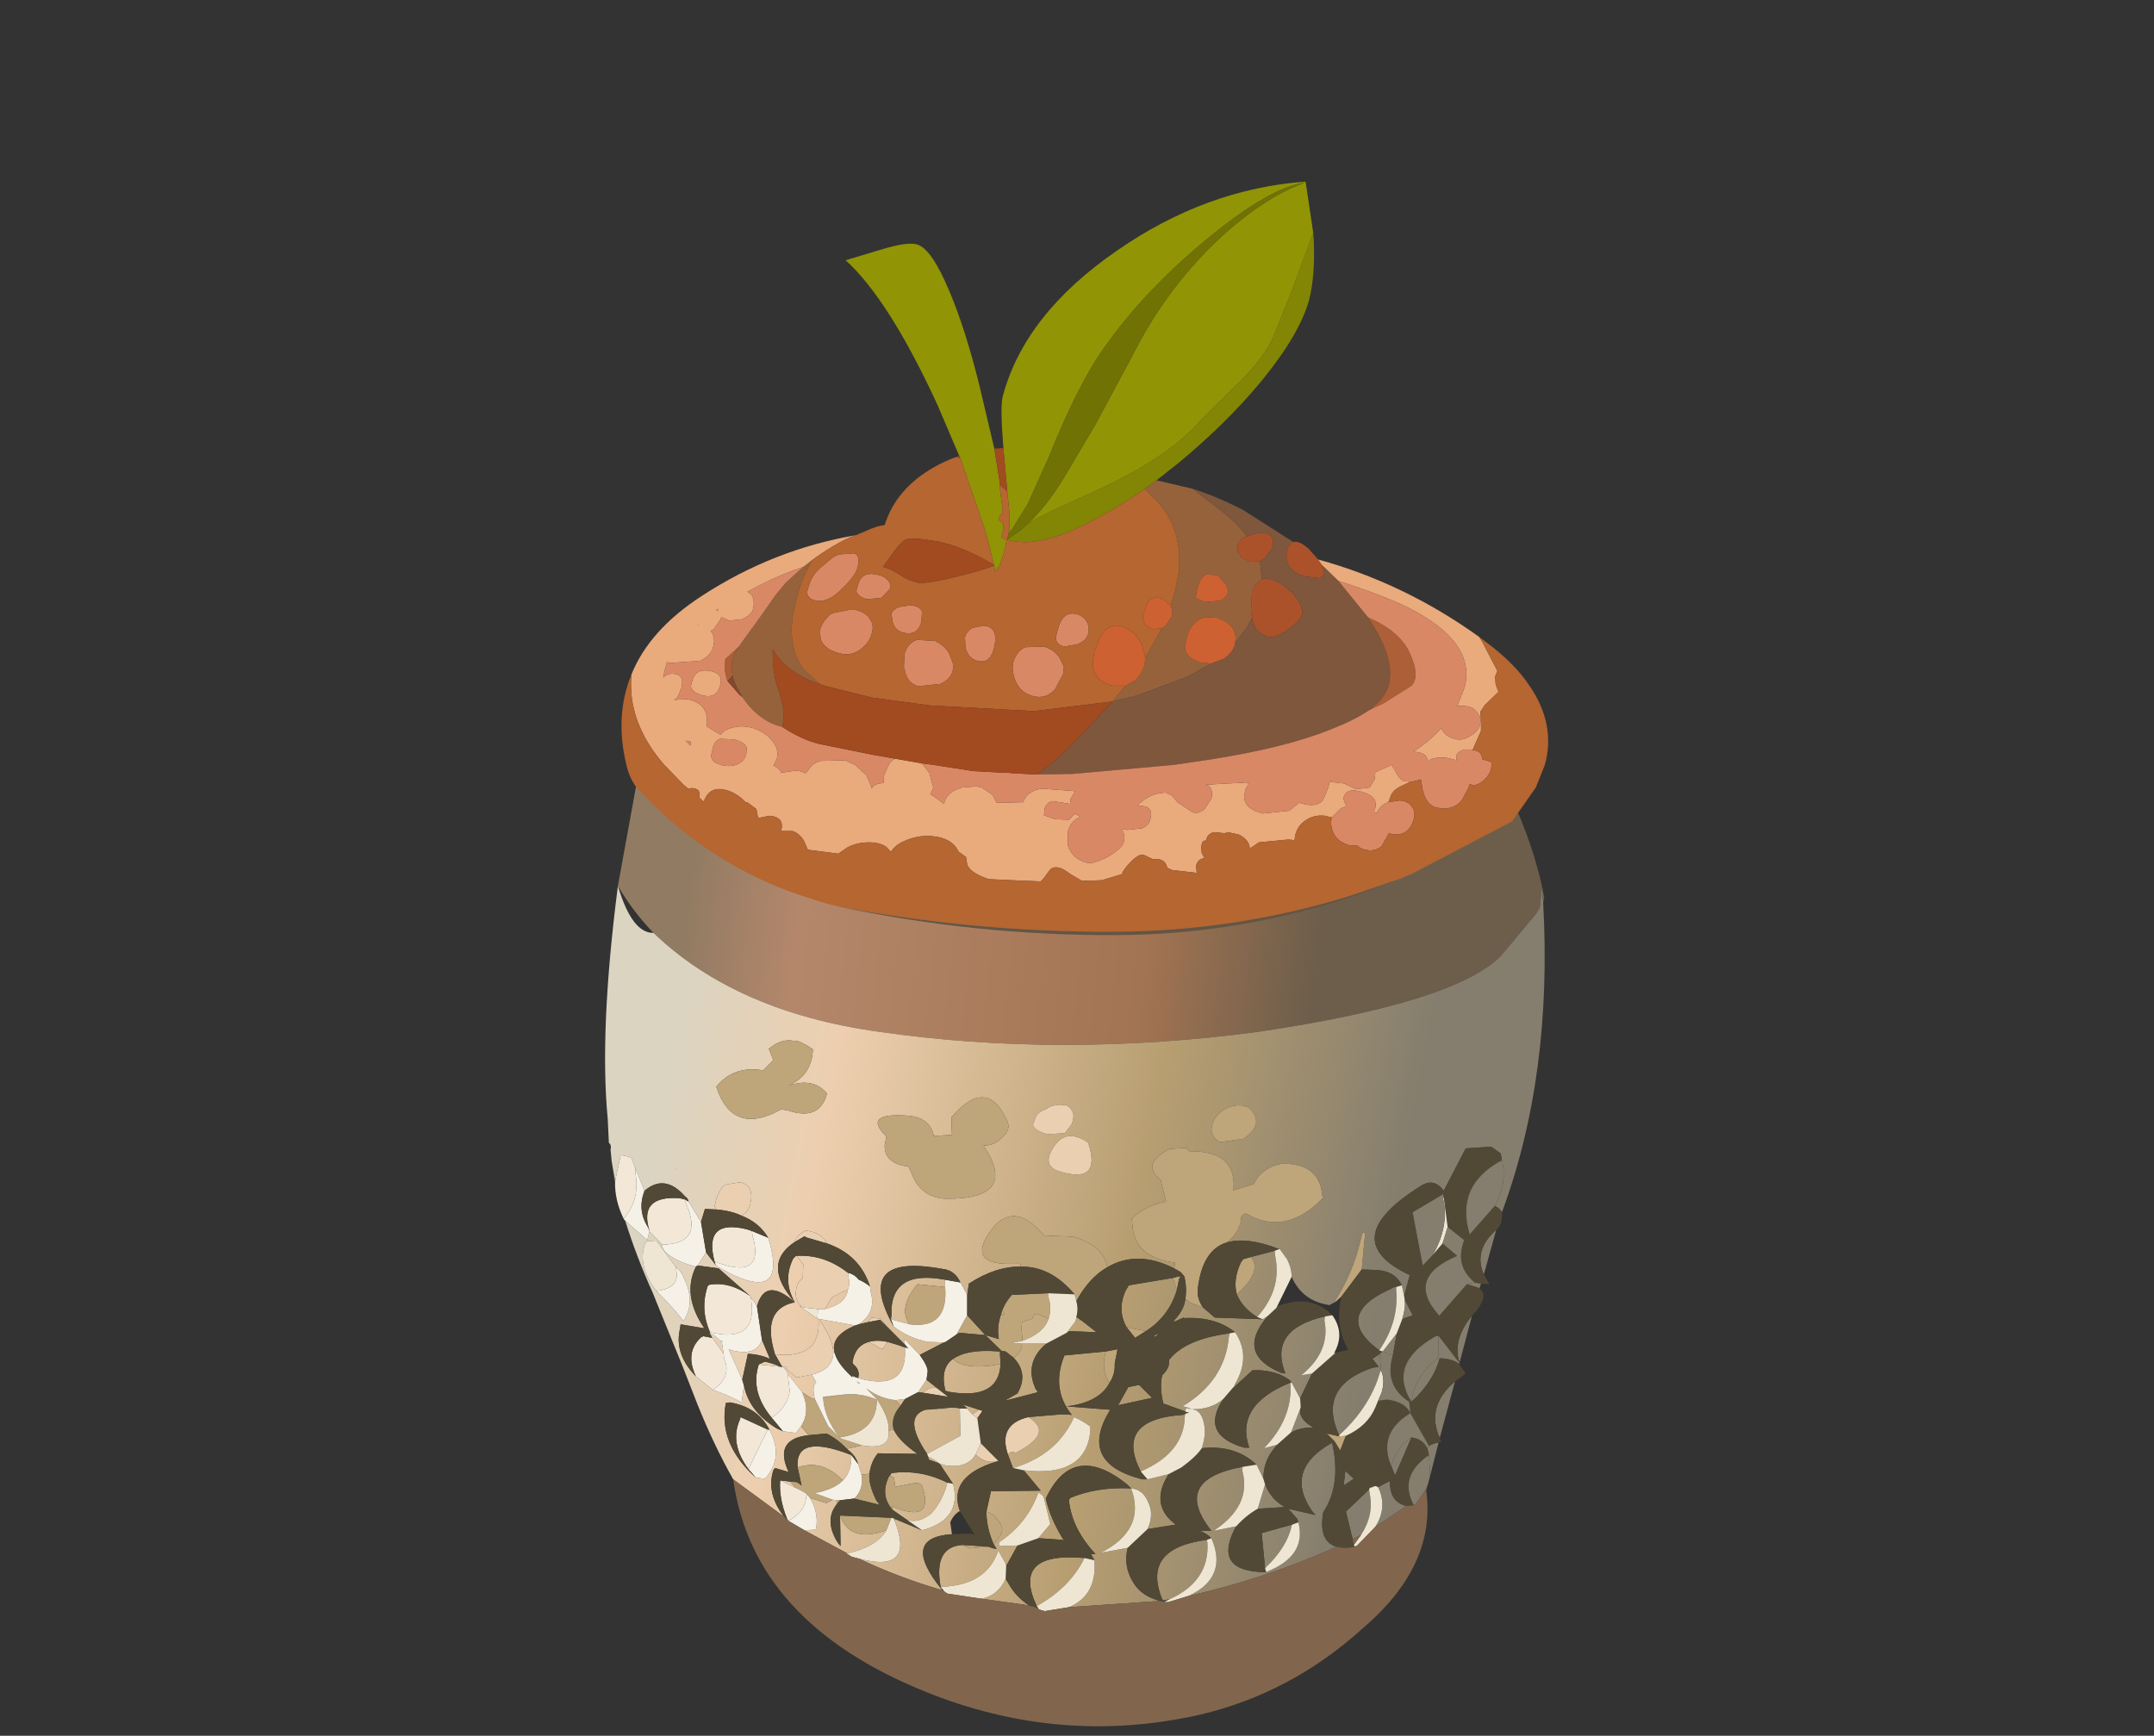 <?xml version="1.0" encoding="UTF-8" standalone="no"?>
<svg xmlns:xlink="http://www.w3.org/1999/xlink" height="50.65px" width="62.85px" xmlns="http://www.w3.org/2000/svg">
  <rect width="100%" height="100%" fill="#333333" stroke="none"/>
  <g transform="matrix(1.0, 0.0, 0.0, 1.0, 0.0, 0.0)">
    <use height="41.45" transform="matrix(1.085, 0.0, 0.0, 1.086, 17.65, 5.3)" width="25.35" xlink:href="#sprite0"/>
  </g>
  <defs>
    <g id="sprite0" transform="matrix(1.0, 0.0, 0.0, 1.0, 0.0, 0.0)">
      <use height="136.5" transform="matrix(0.304, 0.0, 0.0, 0.304, 0.0, 0.0)" width="83.45" xlink:href="#shape0"/>
    </g>
    <g id="shape0" transform="matrix(1.0, 0.0, 0.0, 1.0, 0.0, 0.0)">
      <path d="M82.9 62.3 L83.1 63.3 83.0 63.7 82.9 62.3 82.7 64.2 82.3 64.8 79.25 68.45 Q75.1 72.6 57.75 75.15 40.4 77.45 24.3 75.15 11.6 73.4 4.3 66.4 2.5 64.55 1.15 62.25 L3.2 51.0 Q6.55 58.05 14.3 61.05 L16.6 61.9 17.85 62.25 Q31.35 65.2 45.85 65.1 58.75 64.55 68.9 59.95 L72.35 58.15 Q72.75 57.8 73.35 57.6 76.7 55.0 79.25 52.55 81.85 57.55 82.9 62.3" fill="url(#gradient0)" fill-rule="evenodd" stroke="none"/>
      <path d="M82.9 62.3 L83.0 63.7 Q83.85 79.0 79.35 91.1 79.1 90.65 78.7 90.55 L78.75 90.5 Q79.85 88.4 79.35 86.5 L79.25 85.9 78.4 85.3 76.15 85.45 74.2 89.2 Q73.3 87.95 72.05 88.85 64.6 93.55 71.2 96.65 L70.7 98.5 70.5 97.55 Q69.9 96.3 68.3 96.2 L66.95 96.15 67.25 92.95 Q67.1 92.8 67.0 93.0 L66.8 93.75 Q66.2 96.35 64.6 98.9 L64.65 99.0 64.1 99.3 Q61.7 98.95 60.75 96.8 60.75 96.05 60.35 95.25 L59.7 94.35 59.65 94.35 Q56.85 93.25 55.05 93.75 56.25 92.8 56.3 91.45 56.5 91.25 56.7 91.2 60.2 93.25 63.5 89.85 L63.45 89.5 Q63.15 86.75 59.9 86.8 58.15 87.1 57.4 88.6 L55.6 89.15 Q55.95 85.65 51.7 85.7 L51.4 85.4 49.95 85.5 Q47.35 86.85 49.15 88.2 L49.65 90.15 Q47.8 90.5 46.6 91.65 L46.65 92.05 Q46.75 95.1 50.45 95.55 L50.35 96.05 Q47.1 94.4 44.45 95.95 44.1 94.0 41.4 93.25 L38.85 93.15 Q35.9 89.65 33.75 93.3 32.45 95.6 35.55 95.65 L36.75 95.65 36.8 95.9 Q34.6 95.85 32.2 97.4 L32.05 98.4 31.45 97.3 Q30.95 96.2 29.85 96.1 21.9 94.65 25.55 101.2 26.85 102.2 28.55 102.55 L30.0 102.6 27.85 103.7 26.45 102.25 26.55 102.8 24.95 101.2 24.4 100.5 23.6 100.4 23.3 100.8 22.45 101.0 Q24.05 99.95 23.5 98.1 L23.45 97.65 Q22.55 94.85 19.65 93.85 19.2 92.9 17.75 92.7 16.95 93.15 16.75 93.75 13.85 95.7 16.8 99.05 14.35 96.9 13.55 99.1 L13.45 99.4 12.9 98.6 12.85 98.5 10.05 96.05 8.2 95.8 8.95 94.65 9.8 95.75 10.05 95.95 Q16.35 99.55 14.45 93.35 13.65 92.0 12.1 91.4 L12.2 91.3 Q12.7 91.05 12.85 90.4 13.05 89.65 12.85 89.1 12.55 88.5 11.9 88.45 L10.65 88.65 Q10.15 89.0 9.85 89.95 L9.7 90.55 9.85 90.85 8.85 90.8 8.5 91.95 7.4 90.15 Q7.35 89.85 7.1 89.7 5.3 87.65 3.5 89.2 L2.7 87.2 2.65 87.1 2.35 86.3 Q1.95 86.1 1.4 86.05 L0.9 88.35 0.6 86.6 0.5 85.55 Q0.6 85.15 0.35 84.95 L0.25 82.85 Q-0.5 75.05 1.15 62.25 2.4 66.45 4.3 66.4 11.6 73.4 24.3 75.15 40.4 77.45 57.75 75.15 75.1 72.6 79.25 68.45 L82.3 64.8 82.7 64.2 82.9 62.3 M78.85 92.65 L77.75 96.6 Q76.8 94.45 78.85 92.65 M77.5 97.4 L77.35 97.85 77.2 97.75 76.25 97.45 76.95 97.3 77.5 97.4 M76.7 100.25 L75.6 104.4 75.55 104.5 Q75.0 104.05 73.85 104.0 73.3 106.05 71.35 107.85 71.6 105.65 73.65 104.0 L73.75 103.95 73.75 102.0 75.6 104.4 Q74.95 102.35 76.7 100.25 M75.2 106.05 L73.85 111.05 Q72.6 108.25 75.2 106.05 M73.75 111.45 L73.0 114.4 72.9 112.55 72.75 111.95 72.9 111.75 Q73.3 111.5 73.75 111.45 M72.8 115.15 L72.65 115.65 72.5 115.8 72.8 115.15 M11.35 114.7 Q9.65 111.7 8.2 108.1 L6.85 104.65 4.55 99.0 4.25 98.25 Q2.8 95.05 1.8 91.85 L1.75 91.8 3.75 93.55 3.95 92.75 3.95 92.8 5.1 93.95 Q4.95 94.4 5.85 95.0 6.65 95.55 8.05 95.9 6.8 98.45 8.8 101.35 L6.7 101.0 6.6 101.6 Q6.2 103.7 8.05 105.6 L9.55 106.8 Q10.9 107.25 12.1 107.9 L12.3 106.4 Q12.75 108.7 15.2 110.2 L15.75 110.45 16.9 110.6 17.35 110.0 18.0 110.8 Q14.9 111.15 16.25 114.05 L15.05 113.7 14.9 113.9 Q14.25 115.95 15.85 118.0 L11.35 114.7 M16.25 79.9 Q18.3 79.0 18.4 76.7 17.8 76.25 17.05 75.95 L16.75 75.95 Q15.6 75.7 14.5 76.65 L14.9 77.65 14.0 78.55 Q11.4 78.1 9.85 80.0 11.3 84.4 15.6 82.0 L16.2 82.1 Q19.0 83.05 19.65 80.6 18.45 79.15 16.25 79.9 M6.3 87.2 L6.35 87.25 6.35 87.2 6.3 87.2 M6.25 95.9 L4.55 93.6 3.7 93.65 3.55 93.85 Q2.85 95.85 4.55 98.05 5.85 99.3 6.95 100.7 8.05 99.05 7.0 96.95 6.8 96.35 6.25 95.9 M15.05 103.65 Q13.8 99.65 16.8 99.05 15.7 97.15 16.65 95.2 L16.9 94.95 16.95 94.95 17.55 95.7 17.5 96.95 Q17.0 97.2 16.9 98.05 16.8 98.85 17.4 99.45 L17.2 99.4 18.8 100.5 22.15 101.1 Q19.85 102.05 20.35 103.6 L20.2 103.55 Q20.25 102.45 18.95 100.55 L18.9 100.55 Q19.15 104.1 15.05 103.65 M13.9 102.4 L14.6 104.05 Q13.7 103.65 12.65 103.6 L12.15 105.9 10.95 103.2 11.25 103.3 Q13.35 103.85 13.9 102.4 M13.6 104.55 L14.15 104.3 Q14.9 104.45 15.5 104.75 L13.6 104.55 M15.7 104.75 L15.7 104.7 15.95 104.75 16.1 105.0 16.95 105.7 18.3 105.45 18.65 106.05 18.7 106.1 Q18.3 106.45 18.55 107.55 L18.3 107.55 17.45 107.0 16.2 105.4 Q16.05 105.0 15.7 104.75 M30.65 82.7 L30.7 84.25 29.1 84.35 Q28.75 82.65 26.65 82.55 22.75 82.3 24.9 84.4 L24.75 85.15 Q24.7 86.8 26.85 87.05 L27.35 88.15 Q28.25 89.85 30.2 89.9 36.65 89.95 33.5 85.2 34.45 85.2 35.05 84.55 36.05 83.8 35.5 82.85 33.75 79.1 30.65 82.7 M40.3 81.65 Q39.55 81.55 39.0 82.0 38.2 82.25 38.05 82.85 L37.85 83.35 Q38.0 83.9 39.15 84.2 L40.7 84.1 41.3 83.3 Q41.6 82.5 41.3 82.1 41.0 81.5 40.3 81.65 M30.05 97.05 L30.1 97.45 30.1 97.7 27.65 97.45 Q25.9 99.55 26.95 101.0 L25.3 100.55 25.35 100.2 Q25.2 96.15 30.05 97.05 M39.45 85.75 Q38.85 87.0 40.1 87.45 44.0 88.7 42.75 84.95 40.6 83.45 39.45 85.75 M19.45 99.65 L20.1 98.6 21.5 97.9 Q21.35 99.2 19.45 99.65 M54.4 84.9 L56.5 84.6 Q58.5 83.2 56.9 81.8 L56.3 81.65 Q54.9 81.55 53.95 82.8 53.35 83.9 54.0 84.6 L54.4 84.9 M46.15 101.25 Q45.3 99.75 46.05 98.05 L46.35 97.55 50.25 96.9 50.6 97.95 Q49.9 100.3 47.85 101.6 L47.6 101.55 46.15 101.25 M59.25 94.5 L59.3 95.0 Q59.9 97.9 57.7 100.35 56.4 99.55 55.9 98.35 58.2 96.3 57.15 95.05 L59.25 94.5 M58.2 100.55 L58.65 100.25 Q55.75 103.6 59.85 105.3 L60.2 105.35 Q58.65 101.45 63.7 100.3 L63.65 100.65 Q64.2 103.4 61.6 105.5 L62.55 105.35 61.5 107.55 60.75 106.15 60.6 105.95 Q59.35 105.0 57.3 105.05 L55.65 106.55 55.7 106.35 Q57.2 103.85 55.75 101.7 54.0 100.3 51.25 100.45 L51.2 100.4 50.3 100.8 50.4 100.6 Q51.25 99.7 51.35 98.75 L51.8 99.1 52.9 99.5 53.95 100.4 58.2 100.55 M70.0 97.7 L70.0 97.95 Q70.25 100.75 68.5 103.3 64.3 100.2 69.55 97.85 69.75 97.7 70.0 97.7 M68.8 103.4 L70.05 101.8 69.7 103.75 68.8 103.4 M61.55 108.35 Q61.3 109.15 62.25 109.85 L62.7 110.15 Q61.7 110.05 60.7 110.55 L61.55 108.35 M59.45 111.65 L59.1 112.1 Q58.25 113.2 58.25 114.65 L57.65 113.4 57.35 113.15 Q55.55 111.65 52.8 111.95 53.25 110.6 52.95 109.6 52.7 108.55 51.9 108.5 53.6 108.55 54.7 107.6 52.6 110.75 56.55 111.9 L57.0 111.9 Q55.7 108.15 60.65 106.15 60.85 109.35 58.3 111.95 L59.45 111.65 M58.4 115.15 Q58.95 116.5 60.15 117.15 L57.75 117.3 58.4 115.15 M55.85 118.85 L55.7 119.1 Q53.8 122.9 58.5 122.9 L58.95 122.7 Q62.05 121.3 61.35 118.5 L61.25 118.2 60.45 117.3 62.85 117.85 62.55 117.5 Q60.05 113.85 64.35 111.45 L64.35 111.55 Q65.15 115.2 63.55 117.6 L63.5 117.9 Q63.2 120.2 64.7 120.65 L64.1 120.95 Q57.95 123.6 51.65 125.0 55.15 123.35 53.65 119.9 53.25 119.5 52.65 119.25 L53.65 119.25 Q50.1 114.75 56.4 113.6 L56.4 114.0 Q57.2 117.05 53.85 119.25 L55.85 118.85 M58.4 122.55 L58.1 119.45 60.8 118.7 60.75 118.8 Q60.35 120.7 58.4 122.55 M66.15 120.0 L65.55 117.55 67.6 115.6 67.65 115.95 Q68.05 117.8 66.9 119.6 L66.15 120.0 M68.4 115.4 Q69.0 115.05 69.45 114.85 L69.45 115.2 Q69.55 116.75 70.9 117.05 L68.15 118.9 Q69.25 117.15 68.4 115.4 M71.35 111.0 L69.9 114.35 69.55 113.5 Q70.05 111.85 71.35 110.95 L71.35 111.0 M64.95 110.8 Q63.0 106.55 67.85 104.85 L68.45 104.75 67.9 104.05 68.55 103.6 68.65 105.05 68.55 105.3 Q67.65 108.35 64.95 110.8 M65.35 115.25 L65.5 113.95 66.25 114.65 65.35 115.25 M55.25 101.8 L55.2 102.1 Q54.85 106.0 51.1 108.25 51.5 108.3 51.9 108.5 L51.4 108.4 51.35 108.7 49.4 108.0 Q49.05 106.55 49.3 105.5 50.0 104.85 49.9 104.15 51.35 102.3 55.25 101.8 M51.35 108.9 L51.3 109.1 Q51.25 112.35 47.4 114.0 45.05 109.4 51.15 109.0 L51.35 108.9 M48.0 114.7 L49.85 114.25 49.55 114.8 Q48.4 117.15 50.5 118.7 L48.0 119.1 Q48.6 117.8 48.05 116.7 47.6 115.6 46.55 115.5 L46.2 115.15 Q41.4 111.3 39.0 116.4 39.45 118.35 40.7 120.25 L40.5 120.05 38.35 119.9 39.4 118.65 38.8 116.2 38.35 115.85 Q37.4 118.55 34.9 120.25 L34.9 120.6 36.5 120.55 35.5 122.35 35.45 122.15 34.8 121.0 Q33.75 124.1 29.7 124.2 29.05 120.65 31.65 120.5 L32.3 120.8 33.9 120.65 34.35 120.8 34.65 120.85 34.4 120.45 35.05 119.55 Q35.35 118.9 34.7 118.25 34.5 117.8 33.75 117.55 L34.15 115.75 38.55 115.7 37.05 113.9 Q42.6 114.55 42.95 110.35 L42.9 110.0 Q42.2 109.5 41.5 109.2 40.0 112.55 36.1 113.7 L35.65 112.5 35.95 112.25 36.35 112.35 Q39.8 110.6 37.45 109.2 L40.45 108.95 41.3 109.0 Q39.45 106.7 40.65 103.75 L44.3 103.4 Q43.85 105.2 44.65 106.15 43.75 107.9 40.85 108.25 L44.7 108.55 Q41.8 113.25 47.55 114.7 L48.0 114.7 M42.15 100.65 L43.5 101.7 41.1 101.6 40.85 101.75 41.65 100.7 42.15 100.65 M39.05 102.7 Q37.05 104.4 38.1 106.7 L38.3 107.0 35.6 107.7 35.55 107.65 36.5 107.1 Q37.5 105.35 36.15 103.95 36.9 103.45 36.9 102.7 L39.05 102.7 M43.3 121.85 L43.0 121.3 43.4 121.3 Q41.3 119.05 41.05 116.55 L41.15 116.35 Q43.55 115.35 46.55 115.5 47.9 119.15 43.85 121.2 L46.25 120.75 Q45.85 122.35 46.7 123.75 47.4 125.0 49.1 125.45 L41.05 126.0 Q43.55 124.95 43.3 121.85 M47.25 106.35 L48.4 107.5 45.4 108.15 46.3 106.55 47.25 106.35 M38.2 125.9 Q35.95 121.1 42.35 121.65 L42.4 121.65 42.4 121.7 Q41.1 124.3 38.2 125.9 M53.25 120.05 L53.3 120.3 Q53.5 123.7 49.95 125.3 L49.4 125.4 49.3 125.3 Q47.45 120.8 53.25 120.05 M36.95 102.45 L36.8 100.85 37.8 100.5 38.05 100.05 Q38.65 100.2 39.25 100.5 38.8 101.8 36.95 102.45 M35.15 99.75 L35.35 100.1 35.05 100.1 35.15 99.75 M30.8 104.05 Q31.65 104.95 34.15 104.65 L35.0 104.5 Q34.85 107.75 30.35 106.95 L30.1 106.8 Q29.65 104.85 30.8 104.05 M31.3 108.4 L31.4 108.45 31.45 110.85 28.5 112.45 Q26.3 109.2 28.35 108.55 L31.3 108.4 M32.05 108.45 L31.7 108.1 33.1 108.55 32.5 108.95 32.05 108.45 M34.75 113.1 Q30.3 114.4 31.4 117.5 30.85 117.8 30.55 118.5 L30.7 119.55 Q26.05 119.85 29.85 124.5 26.05 123.4 22.45 121.7 27.45 123.05 25.65 118.4 L25.65 118.2 28.05 119.2 28.25 119.15 Q31.6 118.15 30.8 115.1 L29.6 113.3 28.65 112.95 28.6 112.7 Q29.1 112.9 29.6 113.3 L30.05 113.45 Q32.0 113.8 32.8 112.5 33.65 113.35 34.75 113.1 M25.0 102.55 L26.0 102.85 26.55 103.05 26.55 103.35 Q26.65 106.95 22.4 105.75 22.6 105.05 22.0 104.55 L21.9 104.4 Q22.1 102.9 23.35 102.55 L24.4 103.15 24.6 103.15 25.0 102.55 M23.2 106.75 L23.1 106.7 23.25 106.75 23.2 106.75 M25.7 107.7 L26.15 107.65 26.55 107.6 26.15 108.2 25.7 107.7 M27.7 107.0 L28.45 105.9 29.4 106.65 Q28.75 106.45 28.15 107.05 L27.7 107.0 M25.1 110.4 L25.55 110.3 Q26.0 111.3 27.65 112.45 L24.15 112.4 Q23.55 113.1 23.4 114.2 L22.7 114.3 22.4 113.35 Q22.2 112.6 21.45 112.05 L21.4 112.0 22.75 111.7 Q25.3 112.15 25.1 110.4 M21.2 107.2 L19.3 107.45 19.25 107.4 19.35 107.4 21.2 107.2 M22.6 106.25 L22.3 106.15 22.35 106.05 22.6 106.25 M25.45 117.4 L25.4 117.1 Q29.15 118.65 28.1 115.4 28.0 114.95 27.3 115.05 L25.7 115.35 25.55 114.5 25.2 114.4 25.35 114.15 Q27.9 113.8 30.3 115.0 29.9 116.55 28.9 117.7 27.8 118.6 26.75 118.3 L25.45 117.4 M20.55 116.85 Q19.35 118.3 20.6 120.3 L20.85 120.6 20.8 117.9 Q21.65 120.35 24.9 119.2 24.05 120.65 21.45 121.25 L17.65 119.2 18.65 119.15 18.7 118.95 Q18.9 117.65 18.15 116.35 L19.6 116.8 20.15 116.5 20.55 116.55 20.55 116.85 M21.1 114.75 L21.0 114.75 Q19.2 112.9 17.05 113.65 16.8 110.6 21.8 112.55 21.85 113.95 21.1 114.75 M16.4 114.9 L16.85 115.45 15.55 114.8 16.4 114.9 M10.35 102.6 L10.5 103.6 9.5 102.2 9.25 101.75 Q9.8 102.0 10.2 102.45 L10.35 102.6 M14.55 110.3 Q13.5 108.3 11.05 107.9 L10.7 107.95 Q10.0 111.55 13.35 114.55 L14.15 114.65 14.2 114.6 Q15.85 112.75 14.55 110.3 M35.45 123.5 L35.7 123.9 Q36.35 125.1 37.6 125.9 L37.25 125.8 33.3 125.25 Q34.75 125.0 35.45 123.5" fill="url(#gradient1)" fill-rule="evenodd" stroke="none"/>
      <path d="M35.85 52.25 L35.95 52.35 35.25 52.35 35.65 52.25 35.85 52.25 M28.05 49.55 L30.6 49.55 30.05 49.75 Q29.2 50.15 29.0 50.95 L29.0 51.0 28.05 50.3 27.8 50.15 28.0 49.7 28.05 49.55 M22.6 49.55 L22.65 49.55 22.6 49.65 22.6 49.55 M66.65 49.55 L65.45 49.7 65.15 49.55 66.65 49.55" fill="#d98866" fill-rule="evenodd" stroke="none"/>
      <path d="M16.25 79.9 Q18.45 79.15 19.65 80.6 19.0 83.05 16.2 82.1 L15.6 82.0 Q11.3 84.4 9.85 80.0 11.4 78.1 14.0 78.55 L14.9 77.65 14.5 76.65 Q15.6 75.7 16.75 75.95 L17.05 75.95 Q17.8 76.25 18.4 76.7 18.3 79.0 16.25 79.9 M30.65 82.7 Q33.75 79.1 35.5 82.85 36.05 83.8 35.05 84.55 34.45 85.2 33.5 85.2 36.65 89.95 30.2 89.9 28.25 89.85 27.35 88.15 L26.85 87.05 Q24.7 86.8 24.75 85.15 L24.9 84.4 Q22.75 82.3 26.65 82.55 28.75 82.65 29.1 84.35 L30.7 84.25 30.65 82.7 M36.8 95.9 L36.75 95.65 35.55 95.65 Q32.45 95.6 33.75 93.3 35.9 89.65 38.85 93.15 L41.4 93.25 Q44.1 94.0 44.45 95.95 42.85 96.85 41.7 98.95 L41.55 98.35 Q39.45 95.85 36.8 95.9 M50.35 96.05 L50.45 95.55 Q46.75 95.1 46.65 92.05 L46.6 91.65 Q47.8 90.5 49.65 90.15 L49.15 88.2 Q47.35 86.85 49.95 85.5 L51.4 85.4 51.7 85.7 Q55.95 85.65 55.6 89.15 L57.4 88.6 Q58.15 87.1 59.9 86.8 63.15 86.75 63.45 89.5 L63.5 89.85 Q60.2 93.25 56.7 91.2 56.5 91.25 56.3 91.45 56.25 92.8 55.05 93.75 52.85 94.4 52.45 97.85 52.35 98.7 52.9 99.5 L51.8 99.1 51.35 98.75 Q51.5 97.75 51.25 96.75 L50.95 96.4 Q50.55 96.15 50.35 96.05 M64.65 99.0 L64.6 98.9 Q66.2 96.35 66.8 93.75 L67.0 93.0 Q67.1 92.8 67.25 92.95 L66.95 96.15 65.15 98.55 64.65 99.0 M26.95 101.0 Q25.9 99.55 27.65 97.45 L30.1 97.7 Q30.4 101.45 26.95 101.0 M35.15 99.75 Q35.45 99.0 36.0 98.4 L39.2 98.25 39.25 98.65 Q39.55 99.6 39.25 100.5 38.65 100.2 38.05 100.05 L37.8 100.5 36.8 100.85 36.95 102.45 36.0 102.65 36.9 102.7 Q36.9 103.45 36.15 103.95 L35.45 103.4 35.1 103.35 33.65 101.95 31.35 101.75 31.1 101.9 32.05 100.2 33.65 101.95 34.85 102.3 Q34.65 101.2 35.05 100.1 L35.35 100.1 35.15 99.75 M54.4 84.9 L54.0 84.6 Q53.35 83.9 53.95 82.8 54.9 81.55 56.3 81.65 L56.9 81.8 Q58.5 83.2 56.5 84.6 L54.4 84.9 M46.15 101.25 L47.6 101.55 47.85 101.6 46.9 102.2 46.15 101.25 M50.6 97.95 L50.25 96.9 50.8 96.75 Q51.0 96.85 50.8 96.95 L50.6 97.95 M57.15 95.05 Q58.2 96.3 55.9 98.35 55.55 97.05 56.25 95.55 L56.45 95.25 57.15 95.05 M65.55 110.85 L65.05 112.15 64.55 111.35 63.85 110.65 64.95 110.9 65.55 110.85 M49.05 101.75 L48.7 102.1 48.55 102.05 49.05 101.75 M42.15 100.65 L41.65 100.7 41.7 100.35 42.15 100.65 M35.6 107.7 L35.45 107.7 35.5 107.65 35.55 107.65 35.6 107.7 M44.3 103.4 L45.35 103.2 45.1 104.45 Q45.15 105.4 44.65 106.15 43.85 105.2 44.3 103.4 M33.75 117.55 Q34.5 117.8 34.7 118.25 35.35 118.9 35.05 119.55 L34.4 120.45 Q33.75 119.0 33.75 117.55 M33.9 120.65 L32.3 120.8 31.65 120.5 33.9 120.65 M30.8 104.05 Q31.9 103.3 34.05 103.35 L34.95 103.4 34.95 103.65 35.0 104.5 34.15 104.65 Q31.65 104.95 30.8 104.05 M24.1 107.65 L23.2 106.75 23.25 106.75 Q24.35 107.55 25.7 107.7 L26.15 108.2 Q25.25 109.25 25.55 110.3 L25.1 110.4 Q25.2 109.4 24.15 107.75 L24.1 107.65 M24.05 107.65 L24.05 107.9 Q23.9 110.55 20.75 111.0 19.4 109.25 19.3 107.45 L21.2 107.2 Q22.6 107.05 24.05 107.65 M18.55 107.55 L19.75 110.0 20.75 111.0 20.9 111.1 22.75 111.7 21.4 112.0 Q20.6 111.15 19.6 110.65 L18.0 110.8 17.35 110.0 Q18.2 108.7 17.45 107.0 L18.3 107.55 18.55 107.55 M25.2 114.4 L25.55 114.5 25.7 115.35 27.3 115.05 Q28.0 114.95 28.1 115.4 29.15 118.65 25.4 117.1 L25.45 117.4 Q24.3 116.1 25.15 114.4 L25.2 114.4 M22.7 114.3 L23.4 114.2 Q23.3 115.1 24.0 116.55 L24.3 116.95 22.05 116.4 22.15 116.3 Q22.9 115.5 22.7 114.3 M20.8 116.55 L20.55 116.85 20.55 116.55 20.8 116.55 M20.8 117.9 L25.35 118.1 24.9 119.2 Q21.65 120.35 20.8 117.9 M25.55 118.15 L25.65 118.2 25.65 118.4 25.55 118.15 M20.15 116.5 L19.6 116.8 18.15 116.35 17.9 116.05 17.85 116.0 Q17.35 115.65 16.85 115.45 L16.4 114.9 17.0 114.95 17.4 115.25 17.05 113.65 Q19.2 112.9 21.0 114.75 L21.1 114.75 Q20.4 115.5 18.9 115.85 L18.5 115.9 20.15 116.5" fill="#bea57a" fill-rule="evenodd" stroke="none"/>
      <path d="M1.65 91.65 Q0.85 90.0 0.9 88.35 L1.4 86.05 Q1.95 86.1 2.35 86.3 L2.65 87.1 2.7 87.2 2.7 87.65 Q3.1 89.9 1.75 91.55 L1.65 91.65 M3.95 92.75 Q2.95 89.6 6.6 89.85 L7.05 89.95 7.15 90.25 Q8.8 93.9 5.1 93.95 L3.95 92.8 3.95 92.75 M9.7 95.45 Q8.7 91.65 12.55 92.6 L13.0 92.75 13.05 93.1 Q14.25 97.2 9.7 95.45 M9.3 101.7 Q8.4 99.65 9.1 97.6 L9.25 97.5 Q11.05 97.2 12.85 98.5 L12.9 98.6 12.95 98.9 Q13.5 102.7 9.3 101.7 M14.75 109.25 Q12.85 106.95 13.6 104.6 L13.6 104.55 15.5 104.75 15.7 104.75 Q16.05 105.0 16.2 105.4 L16.2 105.6 16.35 106.9 Q16.2 108.1 15.05 109.05 L14.75 109.25 M16.85 115.45 Q17.35 115.65 17.85 116.0 L17.9 116.05 17.8 116.25 Q17.75 117.5 16.35 118.3 L16.2 118.35 16.1 118.15 Q15.4 116.4 15.5 114.85 L15.55 114.8 16.85 115.45 M10.5 103.6 L10.55 104.05 Q11.25 105.65 9.55 106.8 L8.05 105.6 Q7.05 103.5 8.5 102.15 L8.7 102.05 9.5 102.2 10.5 103.6 M12.7 113.8 Q11.0 111.5 11.95 109.4 L12.0 109.2 14.4 110.3 12.7 113.8" fill="#f3e7d8" fill-rule="evenodd" stroke="none"/>
      <path d="M6.3 87.2 L6.35 87.2 6.35 87.25 6.3 87.2 M9.85 90.85 L9.7 90.55 9.85 89.95 Q10.15 89.0 10.65 88.65 L11.9 88.45 Q12.55 88.5 12.85 89.1 13.05 89.65 12.85 90.4 12.7 91.05 12.2 91.3 L12.1 91.4 Q11.15 90.95 9.85 90.85 M15.05 103.65 Q19.15 104.1 18.9 100.55 L18.95 100.55 Q20.25 102.45 20.2 103.55 20.15 105.0 18.3 105.45 L16.95 105.7 16.1 105.0 16.1 104.8 Q16.1 104.7 15.95 104.75 L15.7 104.7 15.65 104.7 15.05 103.65 M17.4 99.45 Q16.8 98.85 16.9 98.05 17.0 97.2 17.5 96.95 L17.55 95.7 16.95 94.95 Q19.4 94.8 21.5 96.45 L21.55 96.8 Q21.7 97.45 21.5 97.9 L20.1 98.6 19.45 99.65 18.85 99.65 17.5 99.5 17.45 99.45 17.4 99.45 M19.65 93.85 L17.75 93.3 Q17.75 93.2 17.6 93.25 L16.75 93.75 Q16.95 93.15 17.75 92.7 19.2 92.9 19.65 93.85 M40.3 81.65 Q41.0 81.5 41.3 82.1 41.6 82.5 41.3 83.3 L40.7 84.1 39.15 84.2 Q38.0 83.9 37.85 83.35 L38.05 82.85 Q38.2 82.25 39.0 82.0 39.55 81.55 40.3 81.65 M23.3 100.8 L23.6 100.4 24.4 100.5 24.95 101.2 24.35 100.6 23.3 100.8 M39.45 85.75 Q40.6 83.45 42.75 84.95 44.0 88.7 40.1 87.45 38.85 87.0 39.45 85.75 M30.35 106.95 L30.1 106.85 30.1 106.8 30.35 106.95 M28.35 108.55 L30.85 108.35 31.3 108.4 28.35 108.55 M33.1 108.55 L33.4 108.65 32.95 109.3 32.5 108.95 33.1 108.55 M33.25 111.5 L34.8 113.05 34.75 113.1 Q33.65 113.35 32.8 112.5 L33.25 111.5 M25.0 102.55 L24.6 103.15 24.4 103.15 23.35 102.55 Q24.05 102.35 25.0 102.55 M29.4 106.65 L30.3 107.35 30.35 107.4 28.15 107.05 Q28.75 106.45 29.4 106.65 M37.45 109.2 Q39.8 110.6 36.35 112.35 L35.95 112.25 35.65 112.5 Q34.75 109.85 37.45 109.2" fill="#eacfb1" fill-rule="evenodd" stroke="none"/>
      <path d="M1.75 91.8 L1.65 91.65 1.75 91.55 Q3.1 89.9 2.7 87.65 L2.7 87.2 3.5 89.2 Q2.85 90.9 3.8 92.4 L3.95 92.75 3.75 93.55 1.75 91.8 M7.05 89.95 L7.4 90.15 8.5 91.95 8.95 94.65 8.2 95.8 8.05 95.9 Q6.65 95.55 5.85 95.0 4.95 94.4 5.1 93.95 8.8 93.9 7.15 90.25 L7.05 89.95 M14.45 93.35 Q16.35 99.55 10.05 95.95 L9.8 95.75 9.7 95.45 Q14.25 97.2 13.05 93.1 L13.0 92.75 14.45 93.35 M6.25 95.9 Q6.8 96.35 7.0 96.95 8.05 99.05 6.95 100.7 5.85 99.3 4.55 98.05 6.7 97.8 6.3 96.15 L6.25 95.9 M9.3 101.7 Q13.5 102.7 12.95 98.9 L12.9 98.6 13.45 99.4 13.9 102.4 Q13.35 103.85 11.25 103.3 L10.95 103.2 12.15 105.9 12.3 106.4 12.1 107.9 Q10.9 107.25 9.55 106.8 11.25 105.65 10.55 104.05 L10.5 103.6 10.35 102.6 10.4 102.45 10.2 102.45 Q9.8 102.0 9.25 101.75 L9.3 101.7 M20.2 103.55 L20.35 103.6 Q20.6 104.45 21.7 105.5 L21.9 105.7 21.85 105.55 22.4 105.75 Q26.65 106.95 26.55 103.35 L26.55 103.05 Q26.8 103.05 26.9 103.2 L26.55 102.8 26.45 102.25 27.85 103.7 Q28.6 104.75 28.55 105.2 L28.45 105.9 27.7 107.0 26.55 107.6 26.15 107.65 25.7 107.7 Q24.35 107.55 23.25 106.75 L23.1 106.7 23.2 106.75 24.1 107.65 24.05 107.65 Q22.6 107.05 21.2 107.2 L19.35 107.4 19.25 107.4 19.3 107.45 Q19.4 109.25 20.75 111.0 L19.75 110.0 18.55 107.55 Q18.3 106.45 18.7 106.1 L18.65 106.05 18.3 105.45 Q20.15 105.0 20.2 103.55 M22.15 101.1 L18.8 100.5 18.85 99.65 19.45 99.65 Q21.35 99.2 21.5 97.9 21.7 97.45 21.55 96.8 L21.5 96.45 Q22.05 96.55 22.45 97.05 22.95 97.25 23.45 97.65 L23.5 98.1 Q24.05 99.95 22.45 101.0 L22.15 101.1 M15.75 110.45 L14.75 109.25 15.05 109.05 Q16.2 108.1 16.35 106.9 L16.2 105.6 16.2 105.4 17.45 107.0 Q18.2 108.7 17.35 110.0 L16.9 110.6 15.75 110.45 M30.0 102.6 L28.55 102.55 Q26.85 102.2 25.55 101.2 L25.3 100.55 26.95 101.0 Q30.4 101.45 30.1 97.7 L30.1 97.45 30.05 97.05 31.45 97.3 32.05 98.4 32.05 100.2 31.1 101.9 30.15 102.55 30.0 102.6 M22.6 106.25 L22.35 106.05 22.3 106.15 22.6 106.25 M22.4 113.35 L22.7 114.3 Q22.9 115.5 22.15 116.3 L22.05 116.4 20.8 116.55 20.55 116.55 20.15 116.5 18.5 115.9 18.9 115.85 Q20.4 115.5 21.1 114.75 21.85 113.95 21.8 112.55 L22.4 113.35 M18.15 116.35 Q18.9 117.65 18.7 118.95 L18.65 119.15 17.65 119.2 16.2 118.35 16.35 118.3 Q17.75 117.5 17.8 116.25 L17.9 116.05 18.15 116.35 M16.1 105.0 L15.95 104.75 Q16.1 104.7 16.1 104.8 L16.1 105.0 M14.4 110.3 L14.55 110.3 Q15.85 112.75 14.2 114.6 L14.15 114.65 13.35 114.55 12.7 113.8 14.4 110.3" fill="#f5f1e7" fill-rule="evenodd" stroke="none"/>
      <path d="M79.35 91.1 Q79.45 92.15 78.85 92.65 76.8 94.45 77.75 96.6 L78.25 97.45 77.5 97.4 76.95 97.3 Q75.15 95.85 76.0 93.6 L76.0 93.55 74.55 92.4 74.2 89.75 74.15 89.5 71.45 91.1 72.35 95.8 73.25 94.85 74.1 93.85 75.4 94.95 Q70.85 96.85 73.7 100.1 L73.8 100.25 76.25 97.45 77.2 97.75 77.35 97.85 Q78.2 98.35 77.1 99.8 L76.7 100.25 Q74.95 102.35 75.6 104.4 L73.75 102.0 73.4 102.1 Q69.25 104.5 71.35 107.85 73.3 106.05 73.85 104.0 75.0 104.05 75.55 104.5 L76.15 105.35 75.2 106.05 Q72.6 108.25 73.85 111.05 L74.0 111.35 73.75 111.45 Q73.3 111.5 72.9 111.75 L71.25 108.85 71.15 107.85 Q68.9 106.4 69.7 103.75 L70.05 101.8 70.55 100.5 71.45 100.2 70.75 98.85 70.7 98.5 71.2 96.65 Q64.6 93.55 72.05 88.85 73.3 87.95 74.2 89.2 L76.15 85.45 78.4 85.3 79.25 85.9 79.35 86.5 Q75.2 88.7 76.5 93.05 L78.7 90.55 Q79.1 90.65 79.35 91.1 M7.4 90.15 L7.05 89.95 6.6 89.85 Q2.95 89.6 3.95 92.75 L3.8 92.4 Q2.85 90.9 3.5 89.2 5.3 87.65 7.1 89.7 7.35 89.85 7.4 90.15 M8.05 95.9 L8.2 95.8 10.05 96.05 12.85 98.5 Q11.05 97.2 9.25 97.5 L9.1 97.6 Q8.4 99.65 9.3 101.7 L9.25 101.75 9.5 102.2 8.7 102.05 8.5 102.15 Q7.05 103.5 8.05 105.6 6.2 103.7 6.6 101.6 L6.7 101.0 8.8 101.35 Q6.8 98.45 8.05 95.9 M8.95 94.65 L8.5 91.95 8.85 90.8 9.85 90.85 Q11.15 90.95 12.1 91.4 13.65 92.0 14.45 93.35 L13.0 92.75 12.55 92.6 Q8.7 91.65 9.7 95.45 L9.8 95.75 8.95 94.65 M16.95 94.95 L16.9 94.95 16.65 95.2 Q15.7 97.15 16.8 99.05 13.8 99.65 15.05 103.65 L15.65 104.7 15.7 104.7 15.7 104.75 15.5 104.75 Q14.9 104.45 14.15 104.3 L13.6 104.55 13.6 104.6 Q12.85 106.95 14.75 109.25 L15.75 110.45 15.2 110.2 Q12.75 108.7 12.3 106.4 L12.15 105.9 12.65 103.6 Q13.7 103.65 14.6 104.05 L13.9 102.4 13.45 99.4 13.55 99.1 Q14.35 96.9 16.8 99.05 13.85 95.7 16.75 93.75 L17.6 93.25 Q17.75 93.2 17.75 93.3 L19.65 93.85 Q22.55 94.85 23.45 97.65 22.95 97.25 22.45 97.05 22.05 96.55 21.5 96.45 19.4 94.8 16.95 94.95 M20.35 103.6 Q19.85 102.05 22.15 101.1 L22.45 101.0 23.3 100.8 24.35 100.6 24.95 101.2 26.55 102.8 26.9 103.2 Q26.8 103.05 26.55 103.05 L26.0 102.85 25.0 102.55 Q24.05 102.35 23.35 102.55 22.1 102.9 21.9 104.4 L22.0 104.55 Q22.6 105.05 22.4 105.75 L21.85 105.55 21.9 105.7 21.7 105.5 Q20.6 104.45 20.35 103.6 M27.85 103.7 L30.0 102.6 30.15 102.55 31.1 101.9 31.35 101.75 33.65 101.95 35.1 103.35 35.45 103.4 36.15 103.95 Q37.5 105.35 36.5 107.1 L35.55 107.65 35.5 107.65 35.45 107.7 35.6 107.7 38.3 107.0 38.1 106.7 Q37.05 104.4 39.05 102.7 L40.85 101.75 41.1 101.6 43.5 101.7 42.15 100.65 41.7 100.35 Q41.9 99.65 41.7 98.95 42.85 96.85 44.45 95.95 47.1 94.4 50.35 96.05 50.55 96.15 50.95 96.4 L51.25 96.75 Q51.5 97.75 51.35 98.75 51.25 99.7 50.4 100.6 L50.3 100.8 51.2 100.4 51.25 100.45 Q54.0 100.3 55.75 101.7 L55.25 101.8 Q51.35 102.3 49.9 104.15 50.0 104.85 49.3 105.5 49.05 106.55 49.4 108.0 L51.35 108.7 51.45 108.75 Q51.9 108.75 51.35 108.9 L51.15 109.0 Q45.05 109.4 47.4 114.0 L48.0 114.7 47.55 114.7 Q41.8 113.25 44.7 108.55 L40.85 108.25 Q43.75 107.9 44.65 106.15 45.15 105.4 45.1 104.45 L45.35 103.2 44.3 103.4 40.65 103.75 Q39.45 106.7 41.3 109.0 L40.45 108.95 37.45 109.2 Q34.75 109.85 35.65 112.5 L36.1 113.7 37.05 113.9 38.55 115.7 34.15 115.75 33.75 117.55 Q33.75 119.0 34.4 120.45 L34.65 120.85 34.35 120.8 33.9 120.65 31.65 120.5 Q29.05 120.65 29.7 124.2 L29.95 124.5 30.0 124.6 29.85 124.5 Q26.05 119.85 30.7 119.55 L32.35 119.5 32.7 119.6 31.4 117.5 Q30.3 114.4 34.75 113.1 L34.8 113.05 33.25 111.5 32.95 109.3 33.4 108.65 33.1 108.55 31.7 108.1 32.05 108.45 31.4 108.45 31.3 108.4 30.85 108.35 28.35 108.55 Q26.3 109.2 28.5 112.45 L28.6 112.7 28.65 112.95 29.6 113.3 30.8 115.1 30.3 115.0 Q27.9 113.8 25.35 114.15 L25.2 114.4 25.15 114.4 Q24.3 116.1 25.45 117.4 L26.75 118.3 28.05 119.2 25.65 118.2 25.55 118.15 25.35 118.1 20.8 117.9 20.85 120.6 20.6 120.3 Q19.35 118.3 20.55 116.85 L20.8 116.55 22.05 116.4 24.3 116.95 24.0 116.55 Q23.3 115.1 23.4 114.2 23.55 113.1 24.15 112.4 L27.65 112.45 Q26.0 111.3 25.55 110.3 25.25 109.25 26.15 108.2 L26.55 107.6 27.7 107.0 28.15 107.05 30.35 107.4 30.3 107.35 29.4 106.65 28.45 105.9 28.55 105.2 Q28.6 104.75 27.85 103.7 M25.55 101.2 Q21.9 94.65 29.85 96.1 30.95 96.2 31.45 97.3 L30.05 97.05 Q25.2 96.15 25.35 100.2 L25.3 100.55 25.55 101.2 M32.05 98.4 L32.2 97.4 Q34.6 95.85 36.8 95.9 39.45 95.85 41.55 98.35 L39.2 98.25 36.0 98.4 Q35.45 99.0 35.15 99.75 L35.05 100.1 Q34.65 101.2 34.85 102.3 L33.65 101.95 32.05 100.2 32.05 98.4 M55.05 93.75 Q56.85 93.25 59.65 94.35 L59.25 94.5 57.15 95.05 56.45 95.25 56.25 95.55 Q55.55 97.05 55.9 98.35 56.4 99.55 57.7 100.35 L58.2 100.55 53.95 100.4 52.9 99.5 Q52.35 98.7 52.45 97.85 52.85 94.4 55.05 93.75 M66.95 96.15 L68.3 96.2 Q69.9 96.3 70.5 97.55 L70.0 97.7 Q69.75 97.7 69.55 97.85 64.3 100.2 68.5 103.3 L68.8 103.4 68.55 103.6 67.9 104.05 68.45 104.75 67.85 104.85 Q63.0 106.55 64.95 110.8 L64.95 110.9 63.85 110.65 64.55 111.35 65.05 112.15 65.55 110.85 Q67.45 110.0 68.15 108.35 L68.4 107.75 69.2 107.65 Q70.8 107.85 71.25 108.85 L70.8 109.15 Q68.45 110.85 69.55 113.5 L69.9 114.35 71.35 111.0 Q72.35 111.1 72.75 111.95 L72.9 112.55 Q70.35 114.3 71.4 116.65 L71.55 117.0 70.9 117.05 Q69.55 116.75 69.45 115.2 L69.45 114.85 Q69.0 115.05 68.4 115.4 68.15 115.2 67.9 115.4 67.65 115.4 67.6 115.6 L65.55 117.55 66.15 120.0 66.25 120.5 66.35 120.65 Q65.5 120.85 64.7 120.65 63.2 120.2 63.5 117.9 L63.55 117.6 Q65.15 115.2 64.35 111.55 L64.35 111.45 Q60.05 113.85 62.55 117.5 L62.85 117.85 60.45 117.3 61.25 118.2 61.35 118.5 60.8 118.7 58.1 119.45 58.4 122.55 58.5 122.9 Q53.8 122.9 55.7 119.1 L55.85 118.85 Q56.7 117.9 57.75 117.3 L60.15 117.15 Q58.95 116.5 58.4 115.15 L58.25 114.65 Q58.25 113.2 59.1 112.1 L59.45 111.65 60.7 110.55 Q61.7 110.05 62.7 110.15 L62.25 109.85 Q61.3 109.15 61.55 108.35 L61.55 108.25 61.5 107.55 62.55 105.35 64.65 103.5 65.75 103.25 Q64.55 101.1 65.15 98.55 L66.95 96.15 M50.25 96.9 L46.35 97.55 46.05 98.05 Q45.3 99.75 46.15 101.25 L46.9 102.2 47.85 101.6 Q49.9 100.3 50.6 97.95 L50.8 96.95 Q51.0 96.85 50.8 96.75 L50.25 96.9 M58.65 100.25 L59.4 99.55 Q59.55 99.35 59.75 99.3 62.55 98.35 64.35 100.2 L63.7 100.3 Q58.65 101.45 60.2 105.35 L59.85 105.3 Q55.75 103.6 58.65 100.25 M65.35 115.25 L66.25 114.65 65.5 113.95 65.35 115.25 M49.85 114.25 L51.0 113.65 Q52.3 112.7 52.8 111.95 55.55 111.65 57.35 113.15 L57.65 113.4 56.4 113.6 Q50.1 114.75 53.65 119.25 L52.65 119.25 Q53.25 119.5 53.65 119.9 L53.25 120.05 Q47.45 120.8 49.3 125.3 L49.4 125.4 49.95 125.3 49.45 125.55 49.1 125.45 Q47.4 125.0 46.7 123.75 45.85 122.35 46.25 120.75 L48.0 119.1 50.5 118.7 Q48.4 117.15 49.55 114.8 L49.85 114.25 M54.7 107.6 L55.6 106.55 55.65 106.55 57.3 105.05 Q59.35 105.0 60.6 105.95 L60.75 106.15 60.65 106.15 Q55.7 108.15 57.0 111.9 L56.55 111.9 Q52.6 110.75 54.7 107.6 M49.05 101.75 L48.55 102.05 48.7 102.1 49.05 101.75 M35.5 122.35 L36.5 120.55 38.35 119.9 40.5 120.05 40.7 120.25 Q39.45 118.35 39.0 116.4 41.4 111.3 46.2 115.15 L46.55 115.5 Q43.55 115.35 41.15 116.35 L41.05 116.55 Q41.3 119.05 43.4 121.3 L43.0 121.3 43.3 121.85 42.4 121.65 42.35 121.65 Q35.95 121.1 38.2 125.9 L38.25 125.95 38.4 126.2 Q38.1 125.95 37.6 125.9 36.35 125.1 35.7 123.9 L35.45 123.5 35.5 122.35 M47.25 106.35 L46.3 106.55 45.4 108.15 48.4 107.5 47.25 106.35 M35.0 104.5 L34.95 103.65 34.95 103.4 34.05 103.35 Q31.9 103.3 30.8 104.05 29.65 104.85 30.1 106.8 L30.1 106.85 30.35 106.95 Q34.85 107.75 35.0 104.5 M18.0 110.8 L19.6 110.65 Q20.6 111.15 21.4 112.0 L21.45 112.05 Q22.2 112.6 22.4 113.35 L21.8 112.55 Q16.8 110.6 17.05 113.65 L17.4 115.25 17.0 114.95 16.4 114.9 15.55 114.8 15.5 114.85 Q15.4 116.4 16.1 118.15 L16.2 118.35 15.85 118.0 Q14.25 115.95 14.9 113.9 L15.05 113.7 16.25 114.05 Q14.9 111.15 18.0 110.8 M14.55 110.3 L14.4 110.3 12.0 109.2 11.95 109.4 Q11.0 111.5 12.7 113.8 L13.35 114.55 Q10.0 111.55 10.7 107.95 L11.05 107.9 Q13.5 108.3 14.55 110.3" fill="#514936" fill-rule="evenodd" stroke="none"/>
      <path d="M4.55 98.05 Q2.85 95.85 3.55 93.85 L3.7 93.65 4.55 93.6 6.25 95.9 6.3 96.15 Q6.7 97.8 4.55 98.05 M18.8 100.5 L17.2 99.4 17.4 99.45 17.45 99.45 17.5 99.5 18.85 99.65 18.8 100.5 M59.65 94.35 L59.7 94.35 60.35 95.25 Q60.75 96.05 60.75 96.8 L59.4 99.55 58.65 100.25 58.2 100.55 57.7 100.35 Q59.9 97.9 59.3 95.0 L59.25 94.5 59.65 94.35 M70.5 97.55 L70.7 98.5 70.75 98.85 Q70.85 99.5 70.55 100.5 L70.05 101.8 68.8 103.4 68.5 103.3 Q70.25 100.75 70.0 97.95 L70.0 97.7 70.5 97.55 M39.2 98.25 L41.55 98.35 41.7 98.95 Q41.9 99.65 41.7 100.35 L41.65 100.7 40.85 101.75 39.05 102.7 36.9 102.7 36.0 102.65 36.95 102.45 Q38.8 101.8 39.25 100.5 39.55 99.6 39.25 98.65 L39.2 98.25 M64.65 103.5 L62.55 105.35 61.6 105.5 Q64.2 103.4 63.65 100.65 L63.7 100.3 64.35 100.2 Q65.5 101.8 64.5 103.55 L64.65 103.5 M61.5 107.55 L61.55 108.25 61.55 108.35 60.7 110.55 59.45 111.65 58.3 111.95 Q60.85 109.35 60.65 106.15 L60.75 106.15 61.5 107.55 M58.25 114.65 L58.4 115.15 57.75 117.3 Q56.7 117.9 55.85 118.85 L53.85 119.25 Q57.2 117.05 56.4 114.0 L56.4 113.6 57.65 113.4 58.25 114.65 M58.5 122.9 L58.4 122.55 Q60.35 120.7 60.75 118.8 L60.8 118.7 61.35 118.5 Q62.05 121.3 58.95 122.7 L58.5 122.9 M66.35 120.65 L66.25 120.5 66.9 119.6 Q68.05 117.8 67.65 115.95 L67.6 115.6 Q67.65 115.4 67.9 115.4 68.15 115.2 68.4 115.4 69.25 117.15 68.15 118.9 L66.55 120.55 66.35 120.65 M68.4 107.75 L68.15 108.35 Q67.45 110.0 65.55 110.85 L64.95 110.9 64.95 110.8 Q67.65 108.35 68.55 105.3 L68.65 105.05 Q69.05 105.95 68.7 107.05 L68.4 107.75 M73.25 94.85 Q74.7 92.3 74.15 89.9 L74.2 89.75 74.55 92.4 74.1 93.85 73.25 94.85 M51.35 108.7 L51.4 108.4 51.9 108.5 Q51.5 108.3 51.1 108.25 54.85 106.0 55.2 102.1 L55.25 101.8 55.75 101.7 Q57.2 103.85 55.7 106.35 L55.65 106.55 55.6 106.55 54.7 107.6 Q53.6 108.55 51.9 108.5 52.7 108.55 52.95 109.6 53.25 110.6 52.8 111.95 52.3 112.7 51.0 113.65 L49.85 114.25 48.0 114.7 47.4 114.0 Q51.25 112.35 51.3 109.1 L51.35 108.9 Q51.9 108.75 51.45 108.75 L51.35 108.7 M36.1 113.7 Q40.0 112.55 41.5 109.2 42.2 109.5 42.9 110.0 L42.95 110.35 Q42.6 114.55 37.05 113.9 L36.1 113.7 M29.7 124.2 Q33.75 124.1 34.8 121.0 L35.45 122.15 35.5 122.35 35.45 123.5 Q34.75 125.0 33.3 125.25 L30.3 124.8 30.0 124.6 29.95 124.5 29.7 124.2 M36.5 120.55 L34.9 120.6 34.9 120.25 Q37.4 118.55 38.35 115.85 L38.8 116.2 39.4 118.65 38.35 119.9 36.5 120.55 M46.55 115.5 Q47.6 115.6 48.05 116.7 48.6 117.8 48.0 119.1 L46.25 120.75 43.85 121.2 Q47.9 119.15 46.55 115.5 M43.3 121.85 Q43.55 124.95 41.05 126.0 L38.9 126.35 38.4 126.2 38.25 125.95 38.2 125.9 Q41.1 124.3 42.4 121.7 L42.4 121.65 43.3 121.85 M53.65 119.9 Q55.15 123.35 51.65 125.0 L49.85 125.55 49.45 125.55 49.95 125.3 Q53.5 123.7 53.3 120.3 L53.25 120.05 53.65 119.9 M31.4 108.45 L32.05 108.45 32.5 108.95 32.95 109.3 33.25 111.5 32.8 112.5 Q32.0 113.8 30.05 113.45 L29.6 113.3 Q29.1 112.9 28.6 112.7 L28.5 112.45 31.45 110.85 31.4 108.45 M24.05 107.65 L24.1 107.65 24.15 107.75 Q25.2 109.4 25.1 110.4 25.3 112.15 22.75 111.7 L20.9 111.1 20.75 111.0 Q23.9 110.55 24.05 107.9 L24.05 107.65 M26.75 118.3 Q27.8 118.6 28.9 117.7 29.9 116.55 30.3 115.0 L30.8 115.1 Q31.6 118.15 28.25 119.15 L28.05 119.2 26.75 118.3 M25.35 118.1 L25.55 118.15 25.65 118.4 Q27.45 123.05 22.45 121.7 L21.85 121.55 21.35 121.25 21.45 121.25 Q24.05 120.65 24.9 119.2 L25.35 118.1 M10.2 102.45 L10.4 102.45 10.35 102.6 10.2 102.45" fill="#eee6d3" fill-rule="evenodd" stroke="none"/>
      <path d="M64.25 54.5 L64.25 54.45 64.3 54.5 64.25 54.5" fill="#e9aa7c" fill-rule="evenodd" stroke="none"/>
      <path d="M73.0 114.4 L72.8 115.15 72.5 115.8 71.75 116.85 71.55 117.0 71.4 116.65 Q70.35 114.3 72.9 112.55 L73.0 114.4 M79.35 86.5 Q79.85 88.4 78.75 90.5 L78.7 90.55 76.5 93.05 Q75.2 88.7 79.35 86.5 M70.55 100.5 Q70.85 99.5 70.75 98.85 L71.45 100.2 70.55 100.5 M72.75 111.95 Q72.35 111.1 71.35 111.0 L71.35 110.95 Q70.05 111.85 69.55 113.5 68.45 110.85 70.8 109.15 L71.25 108.85 Q70.8 107.85 69.2 107.65 L68.4 107.75 68.7 107.05 Q69.05 105.95 68.65 105.05 L68.55 103.6 68.8 103.4 69.7 103.75 Q68.9 106.4 71.15 107.85 L71.25 108.85 72.9 111.75 72.75 111.95 M73.25 94.85 L72.35 95.8 71.45 91.1 74.15 89.5 74.2 89.75 74.15 89.9 Q74.7 92.3 73.25 94.85 M74.55 92.4 L76.0 93.55 76.0 93.6 Q75.15 95.85 76.95 97.3 L76.25 97.45 73.8 100.25 73.7 100.1 Q70.85 96.85 75.4 94.95 L74.1 93.85 74.55 92.4 M71.35 107.85 Q69.25 104.5 73.4 102.1 L73.75 102.0 73.75 103.95 73.65 104.0 Q71.6 105.65 71.35 107.85" fill="#857e6e" fill-rule="evenodd" stroke="none"/>
      <path d="M72.65 115.65 Q73.6 122.3 67.0 127.9 60.7 133.6 52.65 135.5 40.25 138.3 28.3 133.45 13.1 127.3 11.35 114.7 L15.85 118.0 16.2 118.35 17.65 119.2 21.45 121.25 21.35 121.25 21.85 121.55 22.45 121.7 Q26.05 123.4 29.85 124.5 L30.0 124.6 30.3 124.8 33.3 125.25 37.25 125.8 37.6 125.9 Q38.1 125.95 38.4 126.2 L38.9 126.35 41.05 126.0 49.1 125.45 49.45 125.55 49.85 125.55 51.65 125.0 Q57.95 123.6 64.1 120.95 L64.7 120.65 Q65.5 120.85 66.35 120.65 L66.55 120.55 68.15 118.9 70.9 117.05 71.55 117.0 71.75 116.85 72.5 115.8 72.65 115.65 M66.25 120.5 L66.15 120.0 66.9 119.6 66.25 120.5" fill="#81664d" fill-rule="evenodd" stroke="none"/>
      <path d="M62.65 4.45 L62.7 5.05 Q62.85 8.25 62.3 10.45 61.45 13.5 58.1 17.6 55.0 21.35 50.7 24.9 L48.8 26.4 47.75 27.15 Q45.0 29.05 42.45 30.3 L41.05 30.95 Q37.8 32.25 35.85 31.7 L35.55 31.65 36.8 30.8 37.5 30.15 39.65 29.05 44.25 26.95 Q50.1 24.15 52.75 21.05 L56.3 17.55 Q58.25 15.6 59.1 13.8 L60.75 9.7 62.65 4.55 62.65 4.45" fill="#838604" fill-rule="evenodd" stroke="none"/>
      <path d="M31.35 24.25 L29.45 19.8 Q25.15 10.45 21.3 6.95 L24.45 6.0 Q26.75 5.3 27.6 5.55 28.9 5.9 30.5 9.75 31.9 13.05 33.15 18.1 L34.45 23.6 34.95 26.7 34.9 26.75 35.2 29.2 Q34.7 29.8 34.9 29.95 L35.25 30.25 35.25 30.75 35.05 31.45 35.05 31.5 35.55 31.65 35.5 31.9 35.3 32.8 34.95 33.85 34.9 33.95 34.5 34.45 34.45 34.0 34.45 33.95 34.4 33.85 33.95 31.95 33.6 30.7 31.45 24.45 31.35 24.25 M35.25 23.55 Q34.95 19.8 35.2 18.95 37.15 11.7 45.3 6.1 53.15 0.65 61.95 0.0 L62.0 0.1 62.65 4.45 62.65 4.55 60.75 9.7 59.1 13.8 Q58.25 15.6 56.3 17.55 L52.75 21.05 Q50.1 24.15 44.25 26.95 L39.65 29.05 37.5 30.15 37.95 29.7 Q39.35 28.25 40.65 26.1 L43.4 21.45 46.6 15.5 Q49.85 9.0 55.1 4.35 58.75 1.2 61.9 0.1 58.9 0.5 53.6 4.8 47.75 9.55 44.05 14.85 41.8 18.05 39.25 24.4 L37.4 28.5 36.0 30.75 35.7 31.1 35.8 30.75 35.8 29.5 35.6 27.4 35.25 23.55" fill="#919405" fill-rule="evenodd" stroke="none"/>
      <path d="M35.7 31.1 L36.0 30.75 37.4 28.5 39.25 24.4 Q41.8 18.05 44.05 14.85 47.75 9.55 53.6 4.8 58.9 0.5 61.9 0.1 58.75 1.2 55.1 4.35 49.85 9.0 46.6 15.5 L43.4 21.45 40.65 26.1 Q39.35 28.25 37.95 29.7 L37.5 30.15 36.8 30.8 35.55 31.65 35.6 31.5 35.65 31.35 35.7 31.1" fill="#707304" fill-rule="evenodd" stroke="none"/>
      <path d="M48.8 26.4 L52.0 27.15 53.95 28.65 Q55.9 30.1 56.8 31.35 L56.7 31.35 Q56.15 31.65 56.05 32.0 L56.0 32.05 55.95 32.65 56.3 33.2 57.05 33.6 57.95 33.55 58.1 35.15 57.6 35.55 57.25 36.25 57.15 37.95 57.25 38.55 56.8 39.4 55.75 40.75 Q55.9 40.0 55.45 39.35 L54.95 38.9 54.15 38.55 53.15 38.5 Q52.85 38.55 52.6 38.7 51.8 39.15 51.5 40.2 L51.3 41.15 Q51.4 42.15 52.75 42.5 L53.6 42.6 51.55 43.75 47.15 45.4 44.9 45.95 46.05 44.55 46.95 44.05 47.5 43.35 47.75 42.7 47.8 42.1 49.25 39.5 49.55 39.3 50.15 38.45 50.2 37.95 50.05 37.45 50.45 36.15 50.8 34.35 50.8 32.55 50.6 31.55 Q50.2 29.8 48.95 28.35 L47.75 27.15 48.8 26.4 M52.4 36.0 L52.3 36.55 52.25 36.8 53.1 37.15 54.4 37.05 Q55.0 36.8 55.15 36.2 L54.9 35.55 54.25 34.85 54.15 34.8 53.25 34.7 Q52.7 34.9 52.4 36.0 M19.1 44.45 L18.65 44.3 Q15.95 43.25 14.9 41.4 L14.85 41.3 14.85 41.4 Q14.8 43.55 15.4 45.05 L15.75 46.4 15.8 47.45 15.7 48.2 Q13.6 47.7 12.15 45.55 L11.95 45.2 Q11.45 44.4 11.3 43.65 10.95 42.15 11.95 41.0 L11.95 40.95 14.15 37.9 15.05 36.6 16.0 35.45 17.55 34.05 18.4 33.4 18.1 33.9 Q17.4 35.1 16.9 37.05 L16.7 38.0 Q16.4 39.45 16.6 40.7 16.8 42.1 17.65 43.2 L19.1 44.45" fill="#96623c" fill-rule="evenodd" stroke="none"/>
      <path d="M60.9 31.85 Q61.4 31.7 62.25 32.45 L63.1 33.4 63.3 33.7 63.45 33.9 63.65 34.55 63.5 34.9 63.25 35.05 62.0 34.9 Q61.0 34.65 60.55 34.05 L60.3 33.55 60.3 32.7 Q60.5 31.95 60.9 31.85 M56.8 31.35 L57.8 31.05 Q59.4 31.0 59.05 32.25 L59.0 32.45 58.35 33.3 58.05 33.5 57.95 33.55 57.05 33.6 56.3 33.2 55.95 32.65 56.0 32.05 56.05 32.0 Q56.15 31.65 56.7 31.35 L56.8 31.35 M58.1 35.15 L58.3 35.1 Q58.95 35.0 59.9 35.6 L60.8 36.35 61.2 36.85 Q61.8 37.7 61.65 38.25 61.5 38.85 60.4 39.6 59.55 40.2 58.95 40.25 L58.5 40.2 57.8 39.75 Q57.4 39.35 57.25 38.55 L57.15 37.95 57.25 36.25 57.6 35.55 58.1 35.15" fill="#ac522b" fill-rule="evenodd" stroke="none"/>
      <path d="M52.0 27.15 Q54.2 27.85 56.5 29.05 L60.9 31.85 Q60.5 31.95 60.3 32.7 L60.3 33.55 60.55 34.05 Q61.0 34.65 62.0 34.9 L63.25 35.05 63.5 34.9 63.65 34.55 63.45 33.9 64.9 35.3 67.5 38.5 68.0 39.3 Q69.75 42.15 69.4 44.2 69.2 45.55 67.55 46.75 66.3 47.6 64.25 48.4 60.2 50.05 53.4 51.1 L50.35 51.55 41.4 52.35 38.1 52.4 38.7 52.05 39.35 51.55 41.05 50.05 44.9 45.95 47.15 45.4 51.55 43.75 53.6 42.6 54.8 42.15 Q55.55 41.6 55.75 40.85 L55.75 40.75 56.8 39.4 57.25 38.55 Q57.4 39.35 57.8 39.75 L58.5 40.2 58.95 40.25 Q59.55 40.2 60.4 39.6 61.5 38.85 61.65 38.25 61.8 37.7 61.2 36.85 L60.8 36.35 59.9 35.6 Q58.95 35.0 58.3 35.1 L58.1 35.15 57.95 33.55 58.05 33.5 58.35 33.3 59.0 32.45 59.05 32.25 Q59.4 31.0 57.8 31.05 L56.8 31.35 Q55.9 30.1 53.95 28.65 L52.0 27.15" fill="#7e573d" fill-rule="evenodd" stroke="none"/>
      <path d="M2.35 43.55 Q3.95 39.6 8.6 36.6 14.9 32.5 22.2 31.25 21.45 31.5 20.75 31.9 19.75 32.45 18.75 33.15 L18.4 33.4 17.55 34.05 Q15.5 34.75 13.75 35.65 L12.6 36.25 12.95 36.5 Q13.3 37.0 13.1 37.8 12.95 38.35 12.05 38.7 L11.0 38.8 10.3 38.5 10.25 38.65 9.6 39.6 9.35 39.7 Q9.8 40.25 9.6 41.05 9.4 41.9 8.45 42.35 L5.7 42.55 5.5 42.45 5.3 43.15 5.15 43.85 Q5.5 43.45 6.1 43.5 7.1 43.6 6.75 44.8 L6.4 45.65 6.15 45.75 6.15 45.8 7.3 45.75 Q9.3 46.15 9.0 48.15 L10.25 48.9 Q10.55 48.45 11.15 48.3 12.05 48.0 13.1 48.3 14.15 48.65 14.75 49.35 15.45 50.15 15.2 51.05 L14.95 51.55 14.9 51.6 Q15.3 51.8 15.55 52.1 L15.6 52.25 16.9 52.05 Q17.4 52.1 17.75 52.3 L18.35 51.55 Q18.65 51.35 19.0 51.2 L21.25 51.15 22.15 51.55 23.15 52.5 23.6 53.55 23.6 53.65 23.65 53.55 Q23.85 53.3 24.25 53.2 L24.65 53.15 24.7 52.45 25.1 51.55 Q25.3 51.2 25.65 51.0 L27.95 51.4 28.15 51.55 28.7 52.25 29.05 53.55 29.0 53.7 28.8 54.15 29.05 54.3 30.0 55.0 30.0 54.95 Q30.2 54.15 31.05 53.75 L31.6 53.55 32.85 53.45 33.35 53.55 34.3 54.2 34.65 54.9 37.0 54.85 Q37.3 53.9 38.6 53.65 L41.4 53.85 41.6 53.9 41.2 54.55 41.15 55.0 39.6 54.75 Q39.05 54.9 38.9 55.4 L38.85 55.9 38.85 56.0 39.8 56.35 41.05 56.4 41.6 55.85 42.05 56.15 Q41.2 56.5 40.95 57.45 L40.95 58.65 Q41.3 59.85 42.65 60.2 43.15 60.35 44.45 59.7 45.75 58.95 45.9 58.35 46.05 57.8 45.75 57.3 L45.95 57.25 46.2 57.3 47.55 57.15 Q48.15 56.85 48.25 56.35 48.6 55.05 47.1 55.2 L47.3 54.95 Q48.3 54.05 49.6 54.0 L50.15 54.25 50.65 54.85 52.0 55.75 Q52.55 55.9 53.05 55.45 L53.65 54.55 Q53.8 53.95 53.55 53.55 L53.4 53.4 53.15 53.3 56.9 53.1 56.85 53.4 56.75 53.55 56.65 53.75 56.55 54.4 Q56.6 55.45 58.2 55.85 L60.55 55.6 61.4 54.9 61.8 55.0 Q62.95 55.3 63.5 54.7 L64.0 53.55 64.1 53.05 65.45 53.2 65.5 53.2 65.5 53.25 66.45 53.7 67.65 53.55 68.1 52.8 68.15 52.2 69.6 51.55 69.9 52.05 Q70.3 52.9 70.75 53.0 L71.3 53.05 70.8 53.25 70.2 53.55 Q69.6 53.9 69.45 54.5 L69.3 54.85 69.05 54.95 Q68.45 55.3 68.3 55.8 L68.1 55.75 68.05 55.6 68.15 55.35 Q68.4 54.35 67.0 53.95 65.6 53.5 65.35 54.45 65.3 54.6 65.6 55.2 L65.1 55.4 64.3 56.2 63.7 56.05 Q62.85 55.95 62.15 56.35 61.35 56.8 61.1 57.65 L61.0 58.2 60.45 58.15 57.85 58.4 57.05 58.95 Q57.0 58.15 56.05 57.7 L55.1 57.5 Q54.95 57.5 54.9 57.6 L53.9 57.5 Q53.35 57.6 53.2 58.15 L53.15 58.25 53.0 58.25 52.85 58.4 52.75 58.75 52.8 59.35 53.05 59.8 Q52.45 59.85 52.3 60.45 L52.35 61.05 52.4 61.1 50.2 60.85 49.75 60.65 Q49.55 59.75 48.5 59.9 L47.65 59.5 Q47.2 59.4 46.45 60.2 45.9 60.75 45.7 61.25 L45.6 61.25 43.95 61.75 42.2 61.8 41.25 61.25 Q40.5 60.7 40.2 60.65 39.65 60.5 39.35 60.85 L38.8 61.6 38.55 61.85 37.2 61.8 33.95 61.65 Q32.3 61.1 32.05 60.35 L31.95 59.7 31.4 59.3 31.35 59.3 31.0 58.75 Q30.3 57.95 28.9 57.85 27.65 57.75 26.45 58.3 25.65 58.65 25.3 59.25 L24.95 58.85 Q24.4 58.4 23.35 58.4 22.3 58.4 21.45 58.85 L20.65 59.4 17.95 59.05 17.6 58.25 Q17.2 57.6 16.6 57.4 L15.55 57.4 15.6 57.35 Q15.9 56.15 14.55 56.05 L13.55 56.25 13.4 55.45 12.65 54.9 12.45 54.85 12.3 54.7 Q11.8 54.2 11.1 53.9 9.3 53.2 8.75 54.8 L8.35 54.45 Q8.55 53.65 7.7 53.6 L7.35 53.65 7.25 53.55 6.95 53.3 5.25 51.55 Q1.95 47.75 2.35 43.55 M63.1 33.4 Q70.75 35.5 77.35 40.25 L77.6 40.65 78.95 43.25 78.75 43.75 78.8 44.45 79.05 45.1 77.85 46.25 77.45 46.85 77.5 47.75 77.5 48.55 76.75 50.25 76.65 50.2 Q75.5 50.1 75.3 50.8 L75.35 51.15 74.8 51.0 Q74.05 50.8 73.2 51.0 L72.8 51.2 Q72.7 50.4 71.5 50.4 72.95 49.45 74.0 48.3 74.25 49.0 75.15 49.25 75.85 49.45 76.55 49.0 77.25 48.6 77.4 48.05 77.6 47.35 77.1 46.85 76.75 46.4 76.05 46.35 L75.4 46.35 76.05 44.7 Q77.1 40.7 71.05 37.65 68.8 36.55 64.9 35.3 L63.45 33.9 63.3 33.7 63.1 33.4 M72.2 52.85 L71.95 52.9 72.1 52.8 72.15 52.75 72.2 52.85 M10.0 37.9 L10.0 37.75 9.85 37.9 10.0 37.9 M8.25 39.2 L8.3 39.15 8.2 39.2 8.25 39.2 M7.6 44.6 L7.75 44.05 Q8.05 43.0 9.3 43.25 10.5 43.45 10.2 44.5 9.9 45.75 8.6 45.4 7.7 45.15 7.6 44.6 M11.4 49.3 L10.15 49.25 Q9.7 49.45 9.55 50.05 L9.4 50.7 Q9.4 51.3 10.15 51.5 L10.2 51.55 Q11.0 51.75 11.6 51.55 L11.8 51.45 Q12.35 51.2 12.5 50.6 L12.55 50.05 Q12.4 49.55 11.4 49.3 M7.6 49.5 L7.15 49.4 7.55 49.85 7.6 49.5" fill="#e9aa7c" fill-rule="evenodd" stroke="none"/>
      <path d="M52.4 36.0 Q52.7 34.9 53.25 34.7 L54.15 34.8 54.25 34.85 54.9 35.55 55.15 36.2 Q55.0 36.8 54.4 37.05 L53.1 37.15 52.25 36.8 52.3 36.55 52.4 36.0 M55.75 40.75 L55.75 40.85 Q55.55 41.6 54.8 42.15 L53.6 42.6 52.75 42.5 Q51.4 42.15 51.3 41.15 L51.5 40.2 Q51.8 39.15 52.6 38.7 52.85 38.55 53.15 38.5 L54.15 38.55 54.95 38.9 55.45 39.35 Q55.9 40.0 55.75 40.75 M50.05 37.45 L50.2 37.95 50.15 38.45 49.55 39.3 49.25 39.5 48.5 39.55 Q47.6 39.3 47.6 38.4 L47.8 37.75 47.85 37.6 Q48.2 36.5 49.3 36.85 L50.05 37.45 M47.8 42.1 L47.75 42.7 47.5 43.35 46.95 44.05 46.05 44.55 44.9 44.55 Q43.4 44.15 43.2 43.0 L43.15 42.5 43.3 41.5 43.55 40.95 Q43.9 39.7 44.7 39.35 45.4 39.05 46.25 39.55 47.05 40.0 47.5 40.9 L47.8 42.1" fill="#cd6132" fill-rule="evenodd" stroke="none"/>
      <path d="M67.55 46.75 Q69.2 45.55 69.4 44.2 69.75 42.15 68.0 39.3 L67.5 38.5 Q70.25 39.7 71.15 41.55 72.2 43.8 71.3 44.6 L68.9 46.1 67.55 46.75 M11.95 41.0 Q10.95 42.15 11.3 43.65 L10.85 44.15 Q10.5 43.3 10.65 42.2 L11.95 41.0" fill="#ad5f38" fill-rule="evenodd" stroke="none"/>
      <path d="M76.75 50.25 Q77.6 50.3 77.6 51.05 L78.4 51.3 78.45 51.5 78.45 51.55 78.35 52.0 Q78.25 52.45 77.75 52.9 77.15 53.45 76.65 53.3 L76.5 53.25 76.4 53.55 75.85 54.6 Q75.0 55.7 73.5 55.3 72.6 55.05 72.3 53.55 L72.2 52.85 72.15 52.75 72.1 52.8 71.95 52.9 71.3 53.05 70.75 53.0 Q70.3 52.9 69.9 52.05 L69.6 51.55 68.15 52.2 68.1 52.8 67.65 53.55 66.45 53.7 65.5 53.25 65.5 53.2 65.45 53.2 64.1 53.05 64.0 53.55 63.5 54.7 Q62.95 55.3 61.8 55.0 L61.4 54.9 60.55 55.6 58.2 55.85 Q56.6 55.45 56.55 54.4 L56.65 53.75 56.75 53.55 56.85 53.4 56.9 53.1 53.15 53.3 53.4 53.4 53.55 53.55 Q53.8 53.95 53.65 54.55 L53.05 55.45 Q52.55 55.9 52.0 55.75 L50.65 54.85 50.15 54.25 49.6 54.0 Q48.3 54.05 47.3 54.95 L47.1 55.2 Q48.6 55.05 48.25 56.35 48.15 56.85 47.55 57.15 L46.2 57.3 45.95 57.25 45.75 57.3 Q46.05 57.8 45.9 58.35 45.75 58.95 44.45 59.7 43.15 60.35 42.65 60.2 41.3 59.85 40.95 58.65 L40.95 57.45 Q41.2 56.5 42.05 56.15 L41.6 55.85 41.05 56.4 39.8 56.35 38.85 56.0 38.85 55.9 38.9 55.4 Q39.05 54.9 39.6 54.75 L41.15 55.0 41.2 54.55 41.6 53.9 41.4 53.85 38.6 53.65 Q37.3 53.9 37.0 54.85 L34.65 54.9 34.3 54.2 33.35 53.55 32.85 53.45 31.6 53.55 31.05 53.75 Q30.2 54.15 30.0 54.95 L30.0 55.0 29.05 54.3 28.8 54.15 29.0 53.7 29.05 53.55 28.7 52.25 28.15 51.55 27.95 51.4 29.05 51.55 32.6 52.1 38.1 52.4 41.4 52.35 50.35 51.55 53.4 51.1 Q60.2 50.05 64.25 48.4 66.3 47.6 67.55 46.75 L68.9 46.1 71.3 44.6 Q72.2 43.8 71.15 41.55 70.25 39.7 67.5 38.5 L64.9 35.3 Q68.8 36.55 71.05 37.65 77.1 40.7 76.05 44.7 L75.4 46.35 76.05 46.35 Q76.75 46.4 77.1 46.85 77.6 47.35 77.4 48.05 77.25 48.6 76.55 49.0 75.85 49.45 75.15 49.25 74.25 49.0 74.0 48.3 72.95 49.45 71.5 50.4 72.7 50.4 72.8 51.2 L73.2 51.0 Q74.05 50.8 74.8 51.0 L75.35 51.15 75.3 50.8 Q75.5 50.1 76.65 50.2 L76.75 50.25 M69.3 54.85 L70.3 54.7 Q71.0 54.75 71.3 55.15 71.75 55.6 71.55 56.35 71.05 58.05 69.35 57.6 L68.7 58.75 Q68.05 59.25 67.3 59.05 66.8 58.95 66.6 58.7 L65.85 58.65 Q64.75 58.35 64.4 57.45 64.15 56.8 64.3 56.25 L64.3 56.2 65.1 55.4 65.6 55.2 Q65.3 54.6 65.35 54.45 65.6 53.5 67.0 53.95 68.4 54.35 68.15 55.35 L68.05 55.6 68.1 55.75 68.3 55.8 Q68.45 55.3 69.05 54.95 L69.3 54.85 M15.7 48.2 Q17.35 49.3 18.95 49.7 L23.65 50.65 25.65 51.0 Q25.3 51.2 25.1 51.55 L24.7 52.45 24.65 53.15 24.25 53.2 Q23.85 53.3 23.65 53.55 L23.6 53.55 23.15 52.5 22.15 51.55 21.25 51.15 19.0 51.2 Q18.65 51.35 18.35 51.55 L17.75 52.3 Q17.4 52.1 16.9 52.05 L15.6 52.25 15.55 52.1 Q15.3 51.8 14.9 51.6 L14.95 51.55 15.2 51.05 Q15.45 50.15 14.75 49.35 14.15 48.65 13.1 48.3 12.05 48.0 11.15 48.3 10.55 48.45 10.25 48.9 L9.0 48.15 Q9.3 46.15 7.3 45.75 L6.15 45.8 6.15 45.75 6.4 45.65 6.75 44.8 Q7.1 43.6 6.1 43.5 5.5 43.45 5.15 43.85 L5.3 43.15 5.5 42.45 5.7 42.55 8.45 42.35 Q9.4 41.9 9.6 41.05 9.8 40.25 9.35 39.7 L9.6 39.6 10.25 38.65 10.3 38.5 11.0 38.8 12.05 38.7 Q12.95 38.35 13.1 37.8 13.3 37.0 12.95 36.5 L12.6 36.25 13.75 35.65 Q15.5 34.75 17.55 34.05 L16.0 35.45 15.05 36.6 14.15 37.9 11.95 40.95 11.95 41.0 10.65 42.2 Q10.5 43.3 10.85 44.15 L11.9 45.35 12.15 45.55 Q13.6 47.7 15.7 48.2 M42.6 38.85 Q42.9 39.35 42.75 39.95 42.6 40.6 41.75 40.9 L40.65 41.1 Q39.85 40.9 39.9 40.25 L40.05 39.65 Q40.5 37.85 41.8 38.25 42.3 38.4 42.6 38.85 M40.55 43.5 L39.8 44.9 Q38.95 45.8 37.8 45.45 36.7 45.15 36.25 43.95 36.0 43.15 36.1 42.7 L36.1 42.55 Q36.4 41.5 37.2 41.15 L38.85 41.1 Q39.7 41.35 40.2 42.05 L40.6 42.85 40.55 43.5 M18.1 35.55 Q18.3 34.85 19.1 34.1 L20.0 33.35 Q20.3 33.1 20.7 32.95 L22.1 32.85 22.15 32.9 Q22.6 33.15 22.35 34.1 22.15 34.85 21.05 35.9 19.75 37.3 18.55 37.0 17.85 36.8 17.9 36.2 L18.1 35.55 M7.6 44.6 Q7.7 45.15 8.6 45.4 9.9 45.75 10.2 44.5 10.5 43.45 9.3 43.25 8.05 43.0 7.75 44.05 L7.6 44.6 M8.25 39.2 L8.2 39.2 8.3 39.15 8.25 39.2 M10.0 37.9 L9.85 37.9 10.0 37.75 10.0 37.9 M19.0 39.95 L19.0 39.7 Q19.3 38.7 20.1 38.15 L21.85 37.8 Q22.75 37.9 23.3 38.45 L23.55 38.85 Q23.8 39.3 23.6 39.95 23.4 40.75 22.6 41.35 21.75 41.95 20.8 41.7 19.55 41.4 19.15 40.6 L19.0 39.95 M11.4 49.3 Q12.4 49.55 12.55 50.05 L12.5 50.6 Q12.35 51.2 11.8 51.45 L11.6 51.55 Q11.0 51.75 10.2 51.55 L10.15 51.5 Q9.4 51.3 9.4 50.7 L9.55 50.05 Q9.7 49.45 10.15 49.25 L11.4 49.3 M22.4 35.6 Q22.75 34.4 24.1 34.75 24.65 34.85 24.95 35.15 L25.2 35.45 25.25 35.95 24.45 36.8 23.15 36.9 Q22.35 36.65 22.25 36.2 L22.25 36.15 22.4 35.6 M28.0 38.9 Q27.65 40.2 26.35 39.85 25.65 39.65 25.45 38.9 L25.35 38.2 Q25.45 37.85 26.0 37.6 L27.0 37.45 Q27.85 37.5 28.05 38.0 L28.0 38.9 M26.45 42.95 L26.5 41.8 Q26.75 40.8 27.6 40.5 L29.2 40.6 Q30.0 40.95 30.45 41.7 L30.85 42.75 30.75 43.3 Q30.55 44.0 29.65 44.4 L27.7 44.6 Q26.7 44.3 26.5 43.05 L26.45 42.95 M33.5 39.25 Q34.9 39.35 34.4 41.3 34.05 42.65 32.95 42.35 32.15 42.15 31.9 41.2 L31.85 40.3 Q31.95 39.8 32.5 39.45 L33.5 39.25 M7.6 49.5 L7.55 49.85 7.15 49.4 7.6 49.5" fill="#d98866" fill-rule="evenodd" stroke="none"/>
      <path d="M77.35 40.25 L77.95 40.7 Q80.45 42.55 81.75 44.5 84.15 47.95 83.15 51.55 L82.35 53.55 80.25 56.55 71.35 61.2 70.25 61.65 66.2 63.05 Q56.0 66.25 45.1 66.3 32.75 66.35 20.55 64.05 L19.4 63.75 17.2 63.05 Q9.8 60.5 4.2 55.0 L2.8 53.55 Q2.2 52.75 1.95 51.75 L1.9 51.55 Q0.85 47.2 2.35 43.55 1.95 47.75 5.25 51.55 L6.95 53.3 7.25 53.55 7.35 53.65 7.7 53.6 Q8.55 53.65 8.35 54.45 L8.75 54.8 Q9.3 53.2 11.1 53.9 11.8 54.2 12.3 54.7 L12.45 54.85 12.65 54.9 13.4 55.45 13.55 56.25 14.55 56.05 Q15.9 56.15 15.6 57.35 L15.55 57.4 16.6 57.4 Q17.2 57.6 17.6 58.25 L17.95 59.05 20.65 59.4 21.45 58.85 Q22.3 58.4 23.35 58.4 24.4 58.4 24.95 58.85 L25.3 59.25 Q25.65 58.65 26.45 58.3 27.65 57.75 28.9 57.85 30.3 57.95 31.0 58.75 L31.35 59.3 31.4 59.3 31.95 59.7 32.05 60.35 Q32.3 61.1 33.95 61.65 L37.2 61.8 38.55 61.85 38.8 61.6 39.35 60.85 Q39.65 60.5 40.2 60.65 40.5 60.7 41.25 61.25 L42.2 61.8 43.95 61.75 45.6 61.25 45.7 61.25 Q45.9 60.75 46.45 60.2 47.2 59.4 47.65 59.5 L48.5 59.9 Q49.55 59.75 49.75 60.65 L50.2 60.85 52.4 61.1 52.35 61.05 52.3 60.45 Q52.45 59.85 53.05 59.8 L52.8 59.35 52.75 58.75 52.85 58.4 53.0 58.25 53.15 58.25 53.2 58.15 Q53.35 57.6 53.9 57.5 L54.9 57.6 Q54.95 57.5 55.1 57.5 L56.05 57.7 Q57.0 58.15 57.05 58.95 L57.85 58.4 60.45 58.15 61.0 58.2 61.1 57.65 Q61.35 56.8 62.15 56.35 62.85 55.95 63.7 56.05 L64.3 56.2 64.3 56.25 Q64.15 56.8 64.4 57.45 64.75 58.35 65.85 58.65 L66.6 58.7 Q66.8 58.95 67.3 59.05 68.05 59.25 68.7 58.75 L69.35 57.6 Q71.05 58.05 71.55 56.35 71.75 55.6 71.3 55.15 71.0 54.75 70.3 54.7 L69.3 54.85 69.45 54.5 Q69.6 53.9 70.2 53.55 L70.8 53.25 71.3 53.05 71.95 52.9 72.2 52.85 72.3 53.55 Q72.6 55.05 73.5 55.3 75.0 55.7 75.85 54.6 L76.4 53.55 76.5 53.25 76.65 53.3 Q77.15 53.45 77.75 52.9 78.25 52.45 78.35 52.0 L78.45 51.55 78.45 51.5 78.4 51.3 77.6 51.05 Q77.6 50.3 76.75 50.25 L77.5 48.55 77.5 47.75 77.45 46.85 77.85 46.25 79.05 45.1 78.8 44.45 78.75 43.75 78.95 43.25 77.6 40.65 77.35 40.25 M22.2 31.25 L23.15 30.85 Q24.0 30.45 24.75 30.35 25.75 27.15 29.1 25.25 30.05 24.7 31.05 24.35 L31.45 24.45 33.6 30.7 33.95 31.95 34.4 33.85 33.4 33.3 Q31.75 32.45 30.6 32.1 L29.45 31.8 27.7 31.55 26.65 31.6 Q26.35 31.75 25.8 32.4 L24.6 34.05 Q25.15 34.15 26.1 34.75 L26.75 35.15 27.7 35.45 Q28.75 35.6 33.05 34.4 L34.3 34.0 34.45 33.95 34.45 34.0 34.5 34.45 34.9 33.95 34.95 33.85 35.3 32.8 35.5 31.9 35.55 31.65 35.05 31.5 35.05 31.45 35.25 30.75 35.25 30.25 34.9 29.95 Q34.7 29.8 35.2 29.2 L34.9 26.75 35.55 27.35 35.6 27.4 35.8 29.5 35.8 30.75 35.7 31.1 35.65 31.35 35.6 31.5 35.55 31.65 35.85 31.7 Q37.8 32.25 41.05 30.95 L42.45 30.3 Q45.0 29.05 47.75 27.15 L48.95 28.35 Q50.2 29.8 50.6 31.55 L50.8 32.55 50.8 34.35 50.45 36.15 50.05 37.45 49.3 36.85 Q48.2 36.5 47.85 37.6 L47.8 37.75 47.6 38.4 Q47.6 39.3 48.5 39.55 L49.25 39.5 47.8 42.1 47.5 40.9 Q47.05 40.0 46.25 39.55 45.4 39.05 44.7 39.35 43.9 39.7 43.55 40.95 L43.3 41.5 43.15 42.5 43.2 43.0 Q43.4 44.15 44.9 44.55 L46.05 44.55 44.9 45.95 37.95 46.8 28.75 46.3 23.6 45.6 19.2 44.5 19.1 44.45 17.65 43.2 Q16.8 42.1 16.6 40.7 16.4 39.45 16.7 38.0 L16.9 37.05 Q17.4 35.1 18.1 33.9 L18.4 33.4 18.75 33.15 Q19.75 32.45 20.75 31.9 21.45 31.5 22.2 31.25 M40.55 43.5 L40.6 42.85 40.2 42.05 Q39.7 41.35 38.85 41.1 L37.2 41.15 Q36.4 41.5 36.1 42.55 L36.1 42.7 Q36.0 43.15 36.25 43.95 36.7 45.15 37.8 45.45 38.95 45.8 39.8 44.9 L40.55 43.5 M42.6 38.85 Q42.3 38.4 41.8 38.25 40.5 37.85 40.05 39.65 L39.9 40.25 Q39.85 40.9 40.65 41.1 L41.75 40.9 Q42.6 40.6 42.75 39.95 42.9 39.35 42.6 38.85 M18.1 35.55 L17.9 36.2 Q17.85 36.8 18.55 37.0 19.75 37.3 21.05 35.9 22.15 34.85 22.35 34.1 22.6 33.15 22.15 32.9 L22.1 32.85 20.7 32.95 Q20.3 33.1 20.0 33.35 L19.1 34.1 Q18.3 34.85 18.1 35.55 M19.0 39.95 L19.15 40.6 Q19.55 41.4 20.8 41.7 21.75 41.95 22.6 41.35 23.4 40.75 23.6 39.95 23.8 39.3 23.55 38.85 L23.3 38.45 Q22.75 37.9 21.85 37.8 L20.1 38.15 Q19.3 38.7 19.0 39.7 L19.0 39.95 M33.5 39.25 L32.5 39.45 Q31.95 39.8 31.85 40.3 L31.9 41.2 Q32.15 42.15 32.95 42.35 34.05 42.65 34.4 41.3 34.9 39.35 33.5 39.25 M26.45 42.95 L26.5 43.05 Q26.7 44.3 27.7 44.6 L29.65 44.4 Q30.55 44.0 30.75 43.3 L30.85 42.75 30.45 41.7 Q30.0 40.95 29.2 40.6 L27.6 40.5 Q26.75 40.8 26.5 41.8 L26.45 42.95 M28.0 38.9 L28.05 38.0 Q27.85 37.5 27.0 37.45 L26.0 37.6 Q25.45 37.85 25.35 38.2 L25.45 38.9 Q25.65 39.65 26.35 39.85 27.65 40.2 28.0 38.9 M22.4 35.6 L22.25 36.15 22.25 36.2 Q22.35 36.65 23.15 36.9 L24.45 36.8 25.25 35.95 25.2 35.45 24.95 35.15 Q24.65 34.85 24.1 34.75 22.75 34.4 22.4 35.6 M65.25 58.5 L65.3 58.5 65.25 58.45 65.25 58.5" fill="#b56631" fill-rule="evenodd" stroke="none"/>
      <path d="M31.05 24.35 L31.35 24.25 31.45 24.45 31.05 24.35 M34.45 23.6 L35.25 23.55 35.6 27.4 35.55 27.35 34.9 26.75 34.95 26.7 34.45 23.6 M44.9 45.95 L41.05 50.05 39.35 51.55 38.7 52.05 38.1 52.4 32.6 52.1 29.05 51.55 27.95 51.4 25.65 51.0 23.65 50.65 18.95 49.7 Q17.35 49.3 15.7 48.2 L15.8 47.45 15.75 46.4 15.4 45.05 Q14.8 43.55 14.85 41.4 L14.85 41.3 14.9 41.4 Q15.95 43.25 18.65 44.3 L19.1 44.45 19.2 44.5 23.6 45.6 28.75 46.3 37.95 46.8 44.9 45.95 M34.4 33.85 L34.45 33.95 34.3 34.0 33.05 34.4 Q28.75 35.6 27.7 35.45 L26.75 35.15 26.1 34.75 Q25.15 34.15 24.6 34.05 L25.8 32.4 Q26.35 31.75 26.65 31.6 L27.7 31.55 29.45 31.8 30.6 32.1 Q31.75 32.45 33.4 33.3 L34.4 33.85" fill="#a24a20" fill-rule="evenodd" stroke="none"/>
      <path d="M70.25 61.65 L66.55 63.05 Q56.25 66.55 45.25 66.6 32.75 66.65 20.55 64.05 32.75 66.35 45.1 66.3 56.0 66.25 66.2 63.05 L70.25 61.65" fill="#645544" fill-rule="evenodd" stroke="none"/>
      <path d="M11.3 43.65 Q11.45 44.4 11.95 45.2 L12.15 45.55 11.9 45.35 10.85 44.15 11.3 43.65" fill="#86482b" fill-rule="evenodd" stroke="none"/>
    </g>
    <linearGradient gradientTransform="matrix(0.034, 0.003, -0.002, 0.019, 35.8, 59.2)" gradientUnits="userSpaceOnUse" id="gradient0" spreadMethod="pad" x1="-819.2" x2="819.2">
      <stop offset="0.0" stop-color="#917b63"/>
      <stop offset="0.18" stop-color="#b4876b"/>
      <stop offset="0.729" stop-color="#a37452"/>
      <stop offset="1.0" stop-color="#6d5e4b"/>
    </linearGradient>
    <linearGradient gradientTransform="matrix(0.04, 0.007, -0.008, 0.042, 37.5, 87.85)" gradientUnits="userSpaceOnUse" id="gradient1" spreadMethod="pad" x1="-819.2" x2="819.2">
      <stop offset="0.0" stop-color="#dbd4c1"/>
      <stop offset="0.22" stop-color="#edcfaf"/>
      <stop offset="0.651" stop-color="#b79e71"/>
      <stop offset="0.988" stop-color="#857e6e"/>
    </linearGradient>
  </defs>
</svg>
